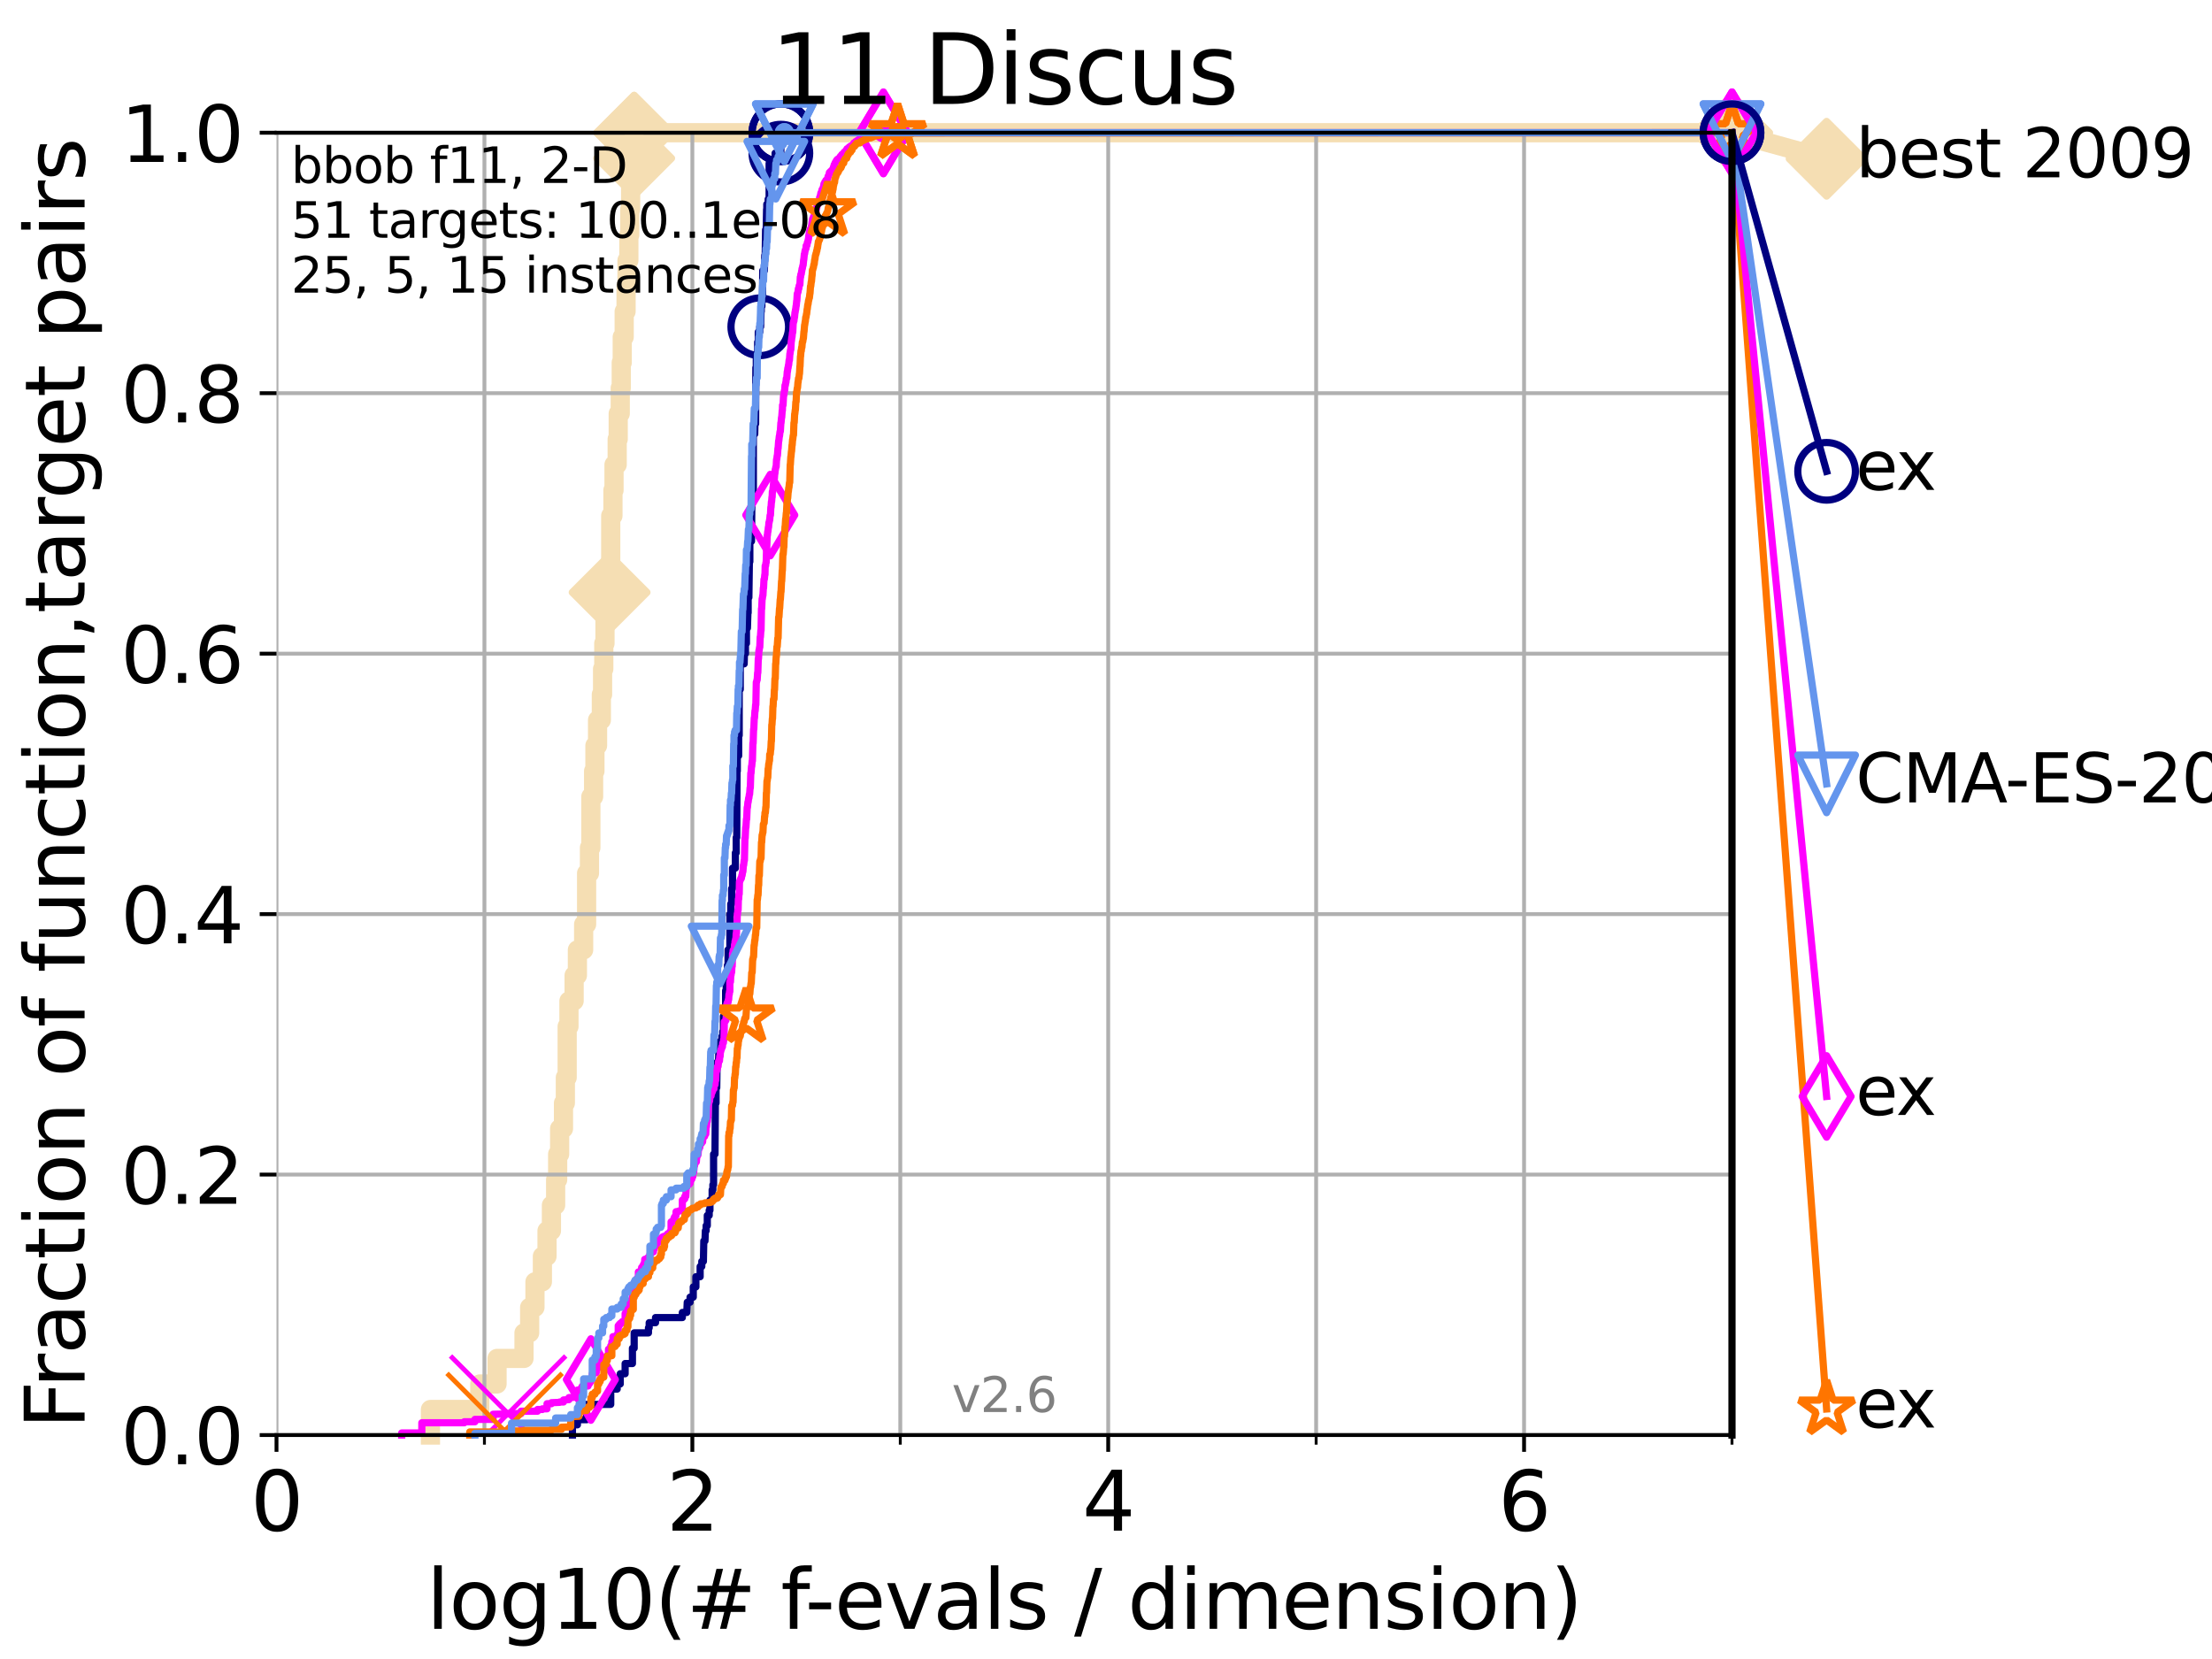 <?xml version="1.0" encoding="utf-8" standalone="no"?>
<!DOCTYPE svg PUBLIC "-//W3C//DTD SVG 1.1//EN"
  "http://www.w3.org/Graphics/SVG/1.1/DTD/svg11.dtd">
<svg xmlns:xlink="http://www.w3.org/1999/xlink" width="460.8pt" height="345.6pt" viewBox="0 0 460.8 345.6" xmlns="http://www.w3.org/2000/svg" version="1.1">
 <defs>
  <style type="text/css">*{stroke-linejoin: round; stroke-linecap: butt}</style>
 </defs>
 <g id="figure_1">
  <g id="patch_1">
   <path d="M 0 345.6 
L 460.8 345.6 
L 460.8 0 
L 0 0 
z
" style="fill: #ffffff"/>
  </g>
  <g id="axes_1">
   <g id="patch_2">
    <path d="M 57.6 298.944 
L 360.806 298.944 
L 360.806 27.648 
L 57.6 27.648 
z
" style="fill: #ffffff"/>
   </g>
   <g id="line2d_1">
    <path d="M 89.669 298.944 
L 89.669 293.624 
L 99.95 293.624 
L 99.95 288.305 
L 103.544 288.305 
L 103.544 282.985 
L 109.159 282.985 
L 109.159 277.666 
L 110.336 277.666 
L 110.336 272.346 
L 111.442 272.346 
L 111.442 267.027 
L 112.989 267.027 
L 112.989 261.707 
L 113.954 261.707 
L 113.954 256.388 
L 114.872 256.388 
L 114.872 251.068 
L 115.747 251.068 
L 115.747 245.749 
L 116.17 245.749 
L 116.17 240.429 
L 116.584 240.429 
L 116.584 235.11 
L 117.384 235.11 
L 117.384 229.79 
L 117.772 229.79 
L 117.772 224.471 
L 118.152 224.471 
L 118.152 213.832 
L 118.525 213.832 
L 118.525 208.512 
L 119.6 208.512 
L 119.6 203.192 
L 120.284 203.192 
L 120.284 197.873 
L 121.582 197.873 
L 121.582 192.553 
L 122.199 192.553 
L 122.199 181.914 
L 122.796 181.914 
L 122.796 176.595 
L 123.088 176.595 
L 123.088 165.956 
L 123.658 165.956 
L 123.658 160.636 
L 123.936 160.636 
L 123.936 155.317 
L 124.482 155.317 
L 124.482 149.997 
L 125.271 149.997 
L 125.271 144.678 
L 125.527 144.678 
L 125.527 139.358 
L 125.779 139.358 
L 125.779 134.039 
L 126.029 134.039 
L 126.029 128.719 
L 126.517 128.719 
L 126.517 123.4 
L 126.994 123.4 
L 126.994 118.08 
L 127.227 118.08 
L 127.227 107.441 
L 127.686 107.441 
L 127.686 102.121 
L 127.911 102.121 
L 127.911 96.802 
L 128.571 96.802 
L 128.571 91.482 
L 128.786 91.482 
L 128.786 86.163 
L 129.209 86.163 
L 129.209 80.843 
L 129.417 80.843 
L 129.417 75.524 
L 129.623 75.524 
L 129.623 70.204 
L 130.027 70.204 
L 130.027 64.885 
L 130.423 64.885 
L 130.423 59.565 
L 130.618 59.565 
L 130.618 54.246 
L 131.002 54.246 
L 131.002 48.926 
L 131.191 48.926 
L 131.191 43.607 
L 131.378 43.607 
L 131.378 38.287 
L 131.564 38.287 
L 131.564 32.968 
L 132.109 32.968 
L 132.109 27.648 
L 360.806 27.648 
" style="fill: none; stroke: #f5deb3; stroke-width: 4; stroke-linecap: square"/>
   </g>
   <g id="line2d_2">
    <defs>
     <path id="m1d143f158d" d="M -0 7.778 
L 7.778 0 
L 0 -7.778 
L -7.778 -0 
z
" style="stroke: #f5deb3; stroke-width: 1.5; stroke-linejoin: miter"/>
    </defs>
    <g>
     <use xlink:href="#m1d143f158d" x="126.994" y="123.4" style="fill: #f5deb3; stroke: #f5deb3; stroke-width: 1.5; stroke-linejoin: miter"/>
     <use xlink:href="#m1d143f158d" x="132.109" y="32.968" style="fill: #f5deb3; stroke: #f5deb3; stroke-width: 1.5; stroke-linejoin: miter"/>
     <use xlink:href="#m1d143f158d" x="132.109" y="27.648" style="fill: #f5deb3; stroke: #f5deb3; stroke-width: 1.5; stroke-linejoin: miter"/>
     <use xlink:href="#m1d143f158d" x="132.109" y="27.648" style="fill: #f5deb3; stroke: #f5deb3; stroke-width: 1.5; stroke-linejoin: miter"/>
     <use xlink:href="#m1d143f158d" x="360.806" y="27.648" style="fill: #f5deb3; stroke: #f5deb3; stroke-width: 1.5; stroke-linejoin: miter"/>
    </g>
   </g>
   <g id="line2d_3">
    <path style="fill: none; stroke: #f5deb3; stroke-width: 4; stroke-linecap: square"/>
    <g/>
   </g>
   <g id="line2d_4">
    <path d="M 360.806 27.648 
L 380.515 33.074 
" style="fill: none; stroke: #f5deb3; stroke-width: 4; stroke-linecap: square"/>
    <g>
     <use xlink:href="#m1d143f158d" x="360.806" y="27.648" style="fill: #f5deb3; stroke: #f5deb3; stroke-width: 1.5; stroke-linejoin: miter"/>
     <use xlink:href="#m1d143f158d" x="380.515" y="33.074" style="fill: #f5deb3; stroke: #f5deb3; stroke-width: 1.5; stroke-linejoin: miter"/>
    </g>
   </g>
   <g id="matplotlib.axis_1">
    <g id="xtick_1">
     <g id="line2d_5">
      <path d="M 57.6 298.944 
L 57.6 27.648 
" clip-path="url(#p1433af5013)" style="fill: none; stroke: #b0b0b0; stroke-width: 0.8; stroke-linecap: square"/>
     </g>
     <g id="line2d_6">
      <defs>
       <path id="m89843c50d6" d="M 0 0 
L 0 3.5 
" style="stroke: #000000; stroke-width: 0.8"/>
      </defs>
      <g>
       <use xlink:href="#m89843c50d6" x="57.6" y="298.944" style="stroke: #000000; stroke-width: 0.8"/>
      </g>
     </g>
     <g id="text_1">
      <!-- 0 -->
      <g transform="translate(52.192 318.861)scale(0.17 -0.17)">
       <defs>
        <path id="DejaVuSans-30" d="M 2034 4250 
Q 1547 4250 1301 3770 
Q 1056 3291 1056 2328 
Q 1056 1369 1301 889 
Q 1547 409 2034 409 
Q 2525 409 2770 889 
Q 3016 1369 3016 2328 
Q 3016 3291 2770 3770 
Q 2525 4250 2034 4250 
z
M 2034 4750 
Q 2819 4750 3233 4129 
Q 3647 3509 3647 2328 
Q 3647 1150 3233 529 
Q 2819 -91 2034 -91 
Q 1250 -91 836 529 
Q 422 1150 422 2328 
Q 422 3509 836 4129 
Q 1250 4750 2034 4750 
z
" transform="scale(0.016)"/>
       </defs>
       <use xlink:href="#DejaVuSans-30"/>
      </g>
     </g>
    </g>
    <g id="xtick_2">
     <g id="line2d_7">
      <path d="M 144.23 298.944 
L 144.23 27.648 
" clip-path="url(#p1433af5013)" style="fill: none; stroke: #b0b0b0; stroke-width: 0.8; stroke-linecap: square"/>
     </g>
     <g id="line2d_8">
      <g>
       <use xlink:href="#m89843c50d6" x="144.23" y="298.944" style="stroke: #000000; stroke-width: 0.8"/>
      </g>
     </g>
     <g id="text_2">
      <!-- 2 -->
      <g transform="translate(138.822 318.861)scale(0.17 -0.17)">
       <defs>
        <path id="DejaVuSans-32" d="M 1228 531 
L 3431 531 
L 3431 0 
L 469 0 
L 469 531 
Q 828 903 1448 1529 
Q 2069 2156 2228 2338 
Q 2531 2678 2651 2914 
Q 2772 3150 2772 3378 
Q 2772 3750 2511 3984 
Q 2250 4219 1831 4219 
Q 1534 4219 1204 4116 
Q 875 4013 500 3803 
L 500 4441 
Q 881 4594 1212 4672 
Q 1544 4750 1819 4750 
Q 2544 4750 2975 4387 
Q 3406 4025 3406 3419 
Q 3406 3131 3298 2873 
Q 3191 2616 2906 2266 
Q 2828 2175 2409 1742 
Q 1991 1309 1228 531 
z
" transform="scale(0.016)"/>
       </defs>
       <use xlink:href="#DejaVuSans-32"/>
      </g>
     </g>
    </g>
    <g id="xtick_3">
     <g id="line2d_9">
      <path d="M 230.861 298.944 
L 230.861 27.648 
" clip-path="url(#p1433af5013)" style="fill: none; stroke: #b0b0b0; stroke-width: 0.8; stroke-linecap: square"/>
     </g>
     <g id="line2d_10">
      <g>
       <use xlink:href="#m89843c50d6" x="230.861" y="298.944" style="stroke: #000000; stroke-width: 0.8"/>
      </g>
     </g>
     <g id="text_3">
      <!-- 4 -->
      <g transform="translate(225.453 318.861)scale(0.17 -0.17)">
       <defs>
        <path id="DejaVuSans-34" d="M 2419 4116 
L 825 1625 
L 2419 1625 
L 2419 4116 
z
M 2253 4666 
L 3047 4666 
L 3047 1625 
L 3713 1625 
L 3713 1100 
L 3047 1100 
L 3047 0 
L 2419 0 
L 2419 1100 
L 313 1100 
L 313 1709 
L 2253 4666 
z
" transform="scale(0.016)"/>
       </defs>
       <use xlink:href="#DejaVuSans-34"/>
      </g>
     </g>
    </g>
    <g id="xtick_4">
     <g id="line2d_11">
      <path d="M 317.491 298.944 
L 317.491 27.648 
" clip-path="url(#p1433af5013)" style="fill: none; stroke: #b0b0b0; stroke-width: 0.8; stroke-linecap: square"/>
     </g>
     <g id="line2d_12">
      <g>
       <use xlink:href="#m89843c50d6" x="317.491" y="298.944" style="stroke: #000000; stroke-width: 0.8"/>
      </g>
     </g>
     <g id="text_4">
      <!-- 6 -->
      <g transform="translate(312.083 318.861)scale(0.17 -0.17)">
       <defs>
        <path id="DejaVuSans-36" d="M 2113 2584 
Q 1688 2584 1439 2293 
Q 1191 2003 1191 1497 
Q 1191 994 1439 701 
Q 1688 409 2113 409 
Q 2538 409 2786 701 
Q 3034 994 3034 1497 
Q 3034 2003 2786 2293 
Q 2538 2584 2113 2584 
z
M 3366 4563 
L 3366 3988 
Q 3128 4100 2886 4159 
Q 2644 4219 2406 4219 
Q 1781 4219 1451 3797 
Q 1122 3375 1075 2522 
Q 1259 2794 1537 2939 
Q 1816 3084 2150 3084 
Q 2853 3084 3261 2657 
Q 3669 2231 3669 1497 
Q 3669 778 3244 343 
Q 2819 -91 2113 -91 
Q 1303 -91 875 529 
Q 447 1150 447 2328 
Q 447 3434 972 4092 
Q 1497 4750 2381 4750 
Q 2619 4750 2861 4703 
Q 3103 4656 3366 4563 
z
" transform="scale(0.016)"/>
       </defs>
       <use xlink:href="#DejaVuSans-36"/>
      </g>
     </g>
    </g>
    <g id="xtick_5">
     <g id="line2d_13">
      <path d="M 100.915 298.944 
L 100.915 27.648 
" clip-path="url(#p1433af5013)" style="fill: none; stroke: #b0b0b0; stroke-width: 0.8; stroke-linecap: square"/>
     </g>
     <g id="line2d_14">
      <defs>
       <path id="md4875fb3e5" d="M 0 0 
L 0 2 
" style="stroke: #000000; stroke-width: 0.6"/>
      </defs>
      <g>
       <use xlink:href="#md4875fb3e5" x="100.915" y="298.944" style="stroke: #000000; stroke-width: 0.6"/>
      </g>
     </g>
    </g>
    <g id="xtick_6">
     <g id="line2d_15">
      <path d="M 187.546 298.944 
L 187.546 27.648 
" clip-path="url(#p1433af5013)" style="fill: none; stroke: #b0b0b0; stroke-width: 0.8; stroke-linecap: square"/>
     </g>
     <g id="line2d_16">
      <g>
       <use xlink:href="#md4875fb3e5" x="187.546" y="298.944" style="stroke: #000000; stroke-width: 0.6"/>
      </g>
     </g>
    </g>
    <g id="xtick_7">
     <g id="line2d_17">
      <path d="M 274.176 298.944 
L 274.176 27.648 
" clip-path="url(#p1433af5013)" style="fill: none; stroke: #b0b0b0; stroke-width: 0.8; stroke-linecap: square"/>
     </g>
     <g id="line2d_18">
      <g>
       <use xlink:href="#md4875fb3e5" x="274.176" y="298.944" style="stroke: #000000; stroke-width: 0.6"/>
      </g>
     </g>
    </g>
    <g id="xtick_8">
     <g id="line2d_19">
      <path d="M 360.806 298.944 
L 360.806 27.648 
" clip-path="url(#p1433af5013)" style="fill: none; stroke: #b0b0b0; stroke-width: 0.8; stroke-linecap: square"/>
     </g>
     <g id="line2d_20">
      <g>
       <use xlink:href="#md4875fb3e5" x="360.806" y="298.944" style="stroke: #000000; stroke-width: 0.6"/>
      </g>
     </g>
    </g>
    <g id="text_5">
     <!-- log10(# f-evals / dimension) -->
     <g transform="translate(88.823 339.314)scale(0.17 -0.17)">
      <defs>
       <path id="DejaVuSans-6c" d="M 603 4863 
L 1178 4863 
L 1178 0 
L 603 0 
L 603 4863 
z
" transform="scale(0.016)"/>
       <path id="DejaVuSans-6f" d="M 1959 3097 
Q 1497 3097 1228 2736 
Q 959 2375 959 1747 
Q 959 1119 1226 758 
Q 1494 397 1959 397 
Q 2419 397 2687 759 
Q 2956 1122 2956 1747 
Q 2956 2369 2687 2733 
Q 2419 3097 1959 3097 
z
M 1959 3584 
Q 2709 3584 3137 3096 
Q 3566 2609 3566 1747 
Q 3566 888 3137 398 
Q 2709 -91 1959 -91 
Q 1206 -91 779 398 
Q 353 888 353 1747 
Q 353 2609 779 3096 
Q 1206 3584 1959 3584 
z
" transform="scale(0.016)"/>
       <path id="DejaVuSans-67" d="M 2906 1791 
Q 2906 2416 2648 2759 
Q 2391 3103 1925 3103 
Q 1463 3103 1205 2759 
Q 947 2416 947 1791 
Q 947 1169 1205 825 
Q 1463 481 1925 481 
Q 2391 481 2648 825 
Q 2906 1169 2906 1791 
z
M 3481 434 
Q 3481 -459 3084 -895 
Q 2688 -1331 1869 -1331 
Q 1566 -1331 1297 -1286 
Q 1028 -1241 775 -1147 
L 775 -588 
Q 1028 -725 1275 -790 
Q 1522 -856 1778 -856 
Q 2344 -856 2625 -561 
Q 2906 -266 2906 331 
L 2906 616 
Q 2728 306 2450 153 
Q 2172 0 1784 0 
Q 1141 0 747 490 
Q 353 981 353 1791 
Q 353 2603 747 3093 
Q 1141 3584 1784 3584 
Q 2172 3584 2450 3431 
Q 2728 3278 2906 2969 
L 2906 3500 
L 3481 3500 
L 3481 434 
z
" transform="scale(0.016)"/>
       <path id="DejaVuSans-31" d="M 794 531 
L 1825 531 
L 1825 4091 
L 703 3866 
L 703 4441 
L 1819 4666 
L 2450 4666 
L 2450 531 
L 3481 531 
L 3481 0 
L 794 0 
L 794 531 
z
" transform="scale(0.016)"/>
       <path id="DejaVuSans-28" d="M 1984 4856 
Q 1566 4138 1362 3434 
Q 1159 2731 1159 2009 
Q 1159 1288 1364 580 
Q 1569 -128 1984 -844 
L 1484 -844 
Q 1016 -109 783 600 
Q 550 1309 550 2009 
Q 550 2706 781 3412 
Q 1013 4119 1484 4856 
L 1984 4856 
z
" transform="scale(0.016)"/>
       <path id="DejaVuSans-23" d="M 3272 2816 
L 2363 2816 
L 2100 1772 
L 3016 1772 
L 3272 2816 
z
M 2803 4594 
L 2478 3297 
L 3391 3297 
L 3719 4594 
L 4219 4594 
L 3897 3297 
L 4872 3297 
L 4872 2816 
L 3775 2816 
L 3519 1772 
L 4513 1772 
L 4513 1294 
L 3397 1294 
L 3072 0 
L 2572 0 
L 2894 1294 
L 1978 1294 
L 1656 0 
L 1153 0 
L 1478 1294 
L 494 1294 
L 494 1772 
L 1594 1772 
L 1856 2816 
L 850 2816 
L 850 3297 
L 1978 3297 
L 2297 4594 
L 2803 4594 
z
" transform="scale(0.016)"/>
       <path id="DejaVuSans-20" transform="scale(0.016)"/>
       <path id="DejaVuSans-66" d="M 2375 4863 
L 2375 4384 
L 1825 4384 
Q 1516 4384 1395 4259 
Q 1275 4134 1275 3809 
L 1275 3500 
L 2222 3500 
L 2222 3053 
L 1275 3053 
L 1275 0 
L 697 0 
L 697 3053 
L 147 3053 
L 147 3500 
L 697 3500 
L 697 3744 
Q 697 4328 969 4595 
Q 1241 4863 1831 4863 
L 2375 4863 
z
" transform="scale(0.016)"/>
       <path id="DejaVuSans-2d" d="M 313 2009 
L 1997 2009 
L 1997 1497 
L 313 1497 
L 313 2009 
z
" transform="scale(0.016)"/>
       <path id="DejaVuSans-65" d="M 3597 1894 
L 3597 1613 
L 953 1613 
Q 991 1019 1311 708 
Q 1631 397 2203 397 
Q 2534 397 2845 478 
Q 3156 559 3463 722 
L 3463 178 
Q 3153 47 2828 -22 
Q 2503 -91 2169 -91 
Q 1331 -91 842 396 
Q 353 884 353 1716 
Q 353 2575 817 3079 
Q 1281 3584 2069 3584 
Q 2775 3584 3186 3129 
Q 3597 2675 3597 1894 
z
M 3022 2063 
Q 3016 2534 2758 2815 
Q 2500 3097 2075 3097 
Q 1594 3097 1305 2825 
Q 1016 2553 972 2059 
L 3022 2063 
z
" transform="scale(0.016)"/>
       <path id="DejaVuSans-76" d="M 191 3500 
L 800 3500 
L 1894 563 
L 2988 3500 
L 3597 3500 
L 2284 0 
L 1503 0 
L 191 3500 
z
" transform="scale(0.016)"/>
       <path id="DejaVuSans-61" d="M 2194 1759 
Q 1497 1759 1228 1600 
Q 959 1441 959 1056 
Q 959 750 1161 570 
Q 1363 391 1709 391 
Q 2188 391 2477 730 
Q 2766 1069 2766 1631 
L 2766 1759 
L 2194 1759 
z
M 3341 1997 
L 3341 0 
L 2766 0 
L 2766 531 
Q 2569 213 2275 61 
Q 1981 -91 1556 -91 
Q 1019 -91 701 211 
Q 384 513 384 1019 
Q 384 1609 779 1909 
Q 1175 2209 1959 2209 
L 2766 2209 
L 2766 2266 
Q 2766 2663 2505 2880 
Q 2244 3097 1772 3097 
Q 1472 3097 1187 3025 
Q 903 2953 641 2809 
L 641 3341 
Q 956 3463 1253 3523 
Q 1550 3584 1831 3584 
Q 2591 3584 2966 3190 
Q 3341 2797 3341 1997 
z
" transform="scale(0.016)"/>
       <path id="DejaVuSans-73" d="M 2834 3397 
L 2834 2853 
Q 2591 2978 2328 3040 
Q 2066 3103 1784 3103 
Q 1356 3103 1142 2972 
Q 928 2841 928 2578 
Q 928 2378 1081 2264 
Q 1234 2150 1697 2047 
L 1894 2003 
Q 2506 1872 2764 1633 
Q 3022 1394 3022 966 
Q 3022 478 2636 193 
Q 2250 -91 1575 -91 
Q 1294 -91 989 -36 
Q 684 19 347 128 
L 347 722 
Q 666 556 975 473 
Q 1284 391 1588 391 
Q 1994 391 2212 530 
Q 2431 669 2431 922 
Q 2431 1156 2273 1281 
Q 2116 1406 1581 1522 
L 1381 1569 
Q 847 1681 609 1914 
Q 372 2147 372 2553 
Q 372 3047 722 3315 
Q 1072 3584 1716 3584 
Q 2034 3584 2315 3537 
Q 2597 3491 2834 3397 
z
" transform="scale(0.016)"/>
       <path id="DejaVuSans-2f" d="M 1625 4666 
L 2156 4666 
L 531 -594 
L 0 -594 
L 1625 4666 
z
" transform="scale(0.016)"/>
       <path id="DejaVuSans-64" d="M 2906 2969 
L 2906 4863 
L 3481 4863 
L 3481 0 
L 2906 0 
L 2906 525 
Q 2725 213 2448 61 
Q 2172 -91 1784 -91 
Q 1150 -91 751 415 
Q 353 922 353 1747 
Q 353 2572 751 3078 
Q 1150 3584 1784 3584 
Q 2172 3584 2448 3432 
Q 2725 3281 2906 2969 
z
M 947 1747 
Q 947 1113 1208 752 
Q 1469 391 1925 391 
Q 2381 391 2643 752 
Q 2906 1113 2906 1747 
Q 2906 2381 2643 2742 
Q 2381 3103 1925 3103 
Q 1469 3103 1208 2742 
Q 947 2381 947 1747 
z
" transform="scale(0.016)"/>
       <path id="DejaVuSans-69" d="M 603 3500 
L 1178 3500 
L 1178 0 
L 603 0 
L 603 3500 
z
M 603 4863 
L 1178 4863 
L 1178 4134 
L 603 4134 
L 603 4863 
z
" transform="scale(0.016)"/>
       <path id="DejaVuSans-6d" d="M 3328 2828 
Q 3544 3216 3844 3400 
Q 4144 3584 4550 3584 
Q 5097 3584 5394 3201 
Q 5691 2819 5691 2113 
L 5691 0 
L 5113 0 
L 5113 2094 
Q 5113 2597 4934 2840 
Q 4756 3084 4391 3084 
Q 3944 3084 3684 2787 
Q 3425 2491 3425 1978 
L 3425 0 
L 2847 0 
L 2847 2094 
Q 2847 2600 2669 2842 
Q 2491 3084 2119 3084 
Q 1678 3084 1418 2786 
Q 1159 2488 1159 1978 
L 1159 0 
L 581 0 
L 581 3500 
L 1159 3500 
L 1159 2956 
Q 1356 3278 1631 3431 
Q 1906 3584 2284 3584 
Q 2666 3584 2933 3390 
Q 3200 3197 3328 2828 
z
" transform="scale(0.016)"/>
       <path id="DejaVuSans-6e" d="M 3513 2113 
L 3513 0 
L 2938 0 
L 2938 2094 
Q 2938 2591 2744 2837 
Q 2550 3084 2163 3084 
Q 1697 3084 1428 2787 
Q 1159 2491 1159 1978 
L 1159 0 
L 581 0 
L 581 3500 
L 1159 3500 
L 1159 2956 
Q 1366 3272 1645 3428 
Q 1925 3584 2291 3584 
Q 2894 3584 3203 3211 
Q 3513 2838 3513 2113 
z
" transform="scale(0.016)"/>
       <path id="DejaVuSans-29" d="M 513 4856 
L 1013 4856 
Q 1481 4119 1714 3412 
Q 1947 2706 1947 2009 
Q 1947 1309 1714 600 
Q 1481 -109 1013 -844 
L 513 -844 
Q 928 -128 1133 580 
Q 1338 1288 1338 2009 
Q 1338 2731 1133 3434 
Q 928 4138 513 4856 
z
" transform="scale(0.016)"/>
      </defs>
      <use xlink:href="#DejaVuSans-6c"/>
      <use xlink:href="#DejaVuSans-6f" x="27.783"/>
      <use xlink:href="#DejaVuSans-67" x="88.965"/>
      <use xlink:href="#DejaVuSans-31" x="152.441"/>
      <use xlink:href="#DejaVuSans-30" x="216.064"/>
      <use xlink:href="#DejaVuSans-28" x="279.688"/>
      <use xlink:href="#DejaVuSans-23" x="318.701"/>
      <use xlink:href="#DejaVuSans-20" x="402.49"/>
      <use xlink:href="#DejaVuSans-66" x="434.277"/>
      <use xlink:href="#DejaVuSans-2d" x="463.982"/>
      <use xlink:href="#DejaVuSans-65" x="500.066"/>
      <use xlink:href="#DejaVuSans-76" x="561.59"/>
      <use xlink:href="#DejaVuSans-61" x="620.77"/>
      <use xlink:href="#DejaVuSans-6c" x="682.049"/>
      <use xlink:href="#DejaVuSans-73" x="709.832"/>
      <use xlink:href="#DejaVuSans-20" x="761.932"/>
      <use xlink:href="#DejaVuSans-2f" x="793.719"/>
      <use xlink:href="#DejaVuSans-20" x="827.41"/>
      <use xlink:href="#DejaVuSans-64" x="859.197"/>
      <use xlink:href="#DejaVuSans-69" x="922.674"/>
      <use xlink:href="#DejaVuSans-6d" x="950.457"/>
      <use xlink:href="#DejaVuSans-65" x="1047.869"/>
      <use xlink:href="#DejaVuSans-6e" x="1109.393"/>
      <use xlink:href="#DejaVuSans-73" x="1172.771"/>
      <use xlink:href="#DejaVuSans-69" x="1224.871"/>
      <use xlink:href="#DejaVuSans-6f" x="1252.654"/>
      <use xlink:href="#DejaVuSans-6e" x="1313.836"/>
      <use xlink:href="#DejaVuSans-29" x="1377.215"/>
     </g>
    </g>
   </g>
   <g id="matplotlib.axis_2">
    <g id="ytick_1">
     <g id="line2d_21">
      <path d="M 57.6 298.944 
L 360.806 298.944 
" clip-path="url(#p1433af5013)" style="fill: none; stroke: #b0b0b0; stroke-width: 0.8; stroke-linecap: square"/>
     </g>
     <g id="line2d_22">
      <defs>
       <path id="m0b0261c213" d="M 0 0 
L -3.5 0 
" style="stroke: #000000; stroke-width: 0.8"/>
      </defs>
      <g>
       <use xlink:href="#m0b0261c213" x="57.6" y="298.944" style="stroke: #000000; stroke-width: 0.8"/>
      </g>
     </g>
     <g id="text_6">
      <!-- 0.0 -->
      <g transform="translate(25.155 305.023)scale(0.16 -0.16)">
       <defs>
        <path id="DejaVuSans-2e" d="M 684 794 
L 1344 794 
L 1344 0 
L 684 0 
L 684 794 
z
" transform="scale(0.016)"/>
       </defs>
       <use xlink:href="#DejaVuSans-30"/>
       <use xlink:href="#DejaVuSans-2e" x="63.623"/>
       <use xlink:href="#DejaVuSans-30" x="95.41"/>
      </g>
     </g>
    </g>
    <g id="ytick_2">
     <g id="line2d_23">
      <path d="M 57.6 244.685 
L 360.806 244.685 
" clip-path="url(#p1433af5013)" style="fill: none; stroke: #b0b0b0; stroke-width: 0.8; stroke-linecap: square"/>
     </g>
     <g id="line2d_24">
      <g>
       <use xlink:href="#m0b0261c213" x="57.6" y="244.685" style="stroke: #000000; stroke-width: 0.8"/>
      </g>
     </g>
     <g id="text_7">
      <!-- 0.2 -->
      <g transform="translate(25.155 250.764)scale(0.16 -0.16)">
       <use xlink:href="#DejaVuSans-30"/>
       <use xlink:href="#DejaVuSans-2e" x="63.623"/>
       <use xlink:href="#DejaVuSans-32" x="95.41"/>
      </g>
     </g>
    </g>
    <g id="ytick_3">
     <g id="line2d_25">
      <path d="M 57.6 190.426 
L 360.806 190.426 
" clip-path="url(#p1433af5013)" style="fill: none; stroke: #b0b0b0; stroke-width: 0.8; stroke-linecap: square"/>
     </g>
     <g id="line2d_26">
      <g>
       <use xlink:href="#m0b0261c213" x="57.6" y="190.426" style="stroke: #000000; stroke-width: 0.8"/>
      </g>
     </g>
     <g id="text_8">
      <!-- 0.4 -->
      <g transform="translate(25.155 196.504)scale(0.16 -0.16)">
       <use xlink:href="#DejaVuSans-30"/>
       <use xlink:href="#DejaVuSans-2e" x="63.623"/>
       <use xlink:href="#DejaVuSans-34" x="95.41"/>
      </g>
     </g>
    </g>
    <g id="ytick_4">
     <g id="line2d_27">
      <path d="M 57.6 136.166 
L 360.806 136.166 
" clip-path="url(#p1433af5013)" style="fill: none; stroke: #b0b0b0; stroke-width: 0.8; stroke-linecap: square"/>
     </g>
     <g id="line2d_28">
      <g>
       <use xlink:href="#m0b0261c213" x="57.6" y="136.166" style="stroke: #000000; stroke-width: 0.8"/>
      </g>
     </g>
     <g id="text_9">
      <!-- 0.6 -->
      <g transform="translate(25.155 142.245)scale(0.16 -0.16)">
       <use xlink:href="#DejaVuSans-30"/>
       <use xlink:href="#DejaVuSans-2e" x="63.623"/>
       <use xlink:href="#DejaVuSans-36" x="95.41"/>
      </g>
     </g>
    </g>
    <g id="ytick_5">
     <g id="line2d_29">
      <path d="M 57.6 81.907 
L 360.806 81.907 
" clip-path="url(#p1433af5013)" style="fill: none; stroke: #b0b0b0; stroke-width: 0.8; stroke-linecap: square"/>
     </g>
     <g id="line2d_30">
      <g>
       <use xlink:href="#m0b0261c213" x="57.6" y="81.907" style="stroke: #000000; stroke-width: 0.8"/>
      </g>
     </g>
     <g id="text_10">
      <!-- 0.8 -->
      <g transform="translate(25.155 87.986)scale(0.16 -0.16)">
       <defs>
        <path id="DejaVuSans-38" d="M 2034 2216 
Q 1584 2216 1326 1975 
Q 1069 1734 1069 1313 
Q 1069 891 1326 650 
Q 1584 409 2034 409 
Q 2484 409 2743 651 
Q 3003 894 3003 1313 
Q 3003 1734 2745 1975 
Q 2488 2216 2034 2216 
z
M 1403 2484 
Q 997 2584 770 2862 
Q 544 3141 544 3541 
Q 544 4100 942 4425 
Q 1341 4750 2034 4750 
Q 2731 4750 3128 4425 
Q 3525 4100 3525 3541 
Q 3525 3141 3298 2862 
Q 3072 2584 2669 2484 
Q 3125 2378 3379 2068 
Q 3634 1759 3634 1313 
Q 3634 634 3220 271 
Q 2806 -91 2034 -91 
Q 1263 -91 848 271 
Q 434 634 434 1313 
Q 434 1759 690 2068 
Q 947 2378 1403 2484 
z
M 1172 3481 
Q 1172 3119 1398 2916 
Q 1625 2713 2034 2713 
Q 2441 2713 2670 2916 
Q 2900 3119 2900 3481 
Q 2900 3844 2670 4047 
Q 2441 4250 2034 4250 
Q 1625 4250 1398 4047 
Q 1172 3844 1172 3481 
z
" transform="scale(0.016)"/>
       </defs>
       <use xlink:href="#DejaVuSans-30"/>
       <use xlink:href="#DejaVuSans-2e" x="63.623"/>
       <use xlink:href="#DejaVuSans-38" x="95.41"/>
      </g>
     </g>
    </g>
    <g id="ytick_6">
     <g id="line2d_31">
      <path d="M 57.6 27.648 
L 360.806 27.648 
" clip-path="url(#p1433af5013)" style="fill: none; stroke: #b0b0b0; stroke-width: 0.8; stroke-linecap: square"/>
     </g>
     <g id="line2d_32">
      <g>
       <use xlink:href="#m0b0261c213" x="57.6" y="27.648" style="stroke: #000000; stroke-width: 0.8"/>
      </g>
     </g>
     <g id="text_11">
      <!-- 1.0 -->
      <g transform="translate(25.155 33.727)scale(0.16 -0.16)">
       <use xlink:href="#DejaVuSans-31"/>
       <use xlink:href="#DejaVuSans-2e" x="63.623"/>
       <use xlink:href="#DejaVuSans-30" x="95.41"/>
      </g>
     </g>
    </g>
    <g id="text_12">
     <!-- Fraction of function,target pairs -->
     <g transform="translate(17.62 297.681)rotate(-90)scale(0.17 -0.17)">
      <defs>
       <path id="DejaVuSans-46" d="M 628 4666 
L 3309 4666 
L 3309 4134 
L 1259 4134 
L 1259 2759 
L 3109 2759 
L 3109 2228 
L 1259 2228 
L 1259 0 
L 628 0 
L 628 4666 
z
" transform="scale(0.016)"/>
       <path id="DejaVuSans-72" d="M 2631 2963 
Q 2534 3019 2420 3045 
Q 2306 3072 2169 3072 
Q 1681 3072 1420 2755 
Q 1159 2438 1159 1844 
L 1159 0 
L 581 0 
L 581 3500 
L 1159 3500 
L 1159 2956 
Q 1341 3275 1631 3429 
Q 1922 3584 2338 3584 
Q 2397 3584 2469 3576 
Q 2541 3569 2628 3553 
L 2631 2963 
z
" transform="scale(0.016)"/>
       <path id="DejaVuSans-63" d="M 3122 3366 
L 3122 2828 
Q 2878 2963 2633 3030 
Q 2388 3097 2138 3097 
Q 1578 3097 1268 2742 
Q 959 2388 959 1747 
Q 959 1106 1268 751 
Q 1578 397 2138 397 
Q 2388 397 2633 464 
Q 2878 531 3122 666 
L 3122 134 
Q 2881 22 2623 -34 
Q 2366 -91 2075 -91 
Q 1284 -91 818 406 
Q 353 903 353 1747 
Q 353 2603 823 3093 
Q 1294 3584 2113 3584 
Q 2378 3584 2631 3529 
Q 2884 3475 3122 3366 
z
" transform="scale(0.016)"/>
       <path id="DejaVuSans-74" d="M 1172 4494 
L 1172 3500 
L 2356 3500 
L 2356 3053 
L 1172 3053 
L 1172 1153 
Q 1172 725 1289 603 
Q 1406 481 1766 481 
L 2356 481 
L 2356 0 
L 1766 0 
Q 1100 0 847 248 
Q 594 497 594 1153 
L 594 3053 
L 172 3053 
L 172 3500 
L 594 3500 
L 594 4494 
L 1172 4494 
z
" transform="scale(0.016)"/>
       <path id="DejaVuSans-75" d="M 544 1381 
L 544 3500 
L 1119 3500 
L 1119 1403 
Q 1119 906 1312 657 
Q 1506 409 1894 409 
Q 2359 409 2629 706 
Q 2900 1003 2900 1516 
L 2900 3500 
L 3475 3500 
L 3475 0 
L 2900 0 
L 2900 538 
Q 2691 219 2414 64 
Q 2138 -91 1772 -91 
Q 1169 -91 856 284 
Q 544 659 544 1381 
z
M 1991 3584 
L 1991 3584 
z
" transform="scale(0.016)"/>
       <path id="DejaVuSans-2c" d="M 750 794 
L 1409 794 
L 1409 256 
L 897 -744 
L 494 -744 
L 750 256 
L 750 794 
z
" transform="scale(0.016)"/>
       <path id="DejaVuSans-70" d="M 1159 525 
L 1159 -1331 
L 581 -1331 
L 581 3500 
L 1159 3500 
L 1159 2969 
Q 1341 3281 1617 3432 
Q 1894 3584 2278 3584 
Q 2916 3584 3314 3078 
Q 3713 2572 3713 1747 
Q 3713 922 3314 415 
Q 2916 -91 2278 -91 
Q 1894 -91 1617 61 
Q 1341 213 1159 525 
z
M 3116 1747 
Q 3116 2381 2855 2742 
Q 2594 3103 2138 3103 
Q 1681 3103 1420 2742 
Q 1159 2381 1159 1747 
Q 1159 1113 1420 752 
Q 1681 391 2138 391 
Q 2594 391 2855 752 
Q 3116 1113 3116 1747 
z
" transform="scale(0.016)"/>
      </defs>
      <use xlink:href="#DejaVuSans-46"/>
      <use xlink:href="#DejaVuSans-72" x="50.27"/>
      <use xlink:href="#DejaVuSans-61" x="91.383"/>
      <use xlink:href="#DejaVuSans-63" x="152.662"/>
      <use xlink:href="#DejaVuSans-74" x="207.643"/>
      <use xlink:href="#DejaVuSans-69" x="246.852"/>
      <use xlink:href="#DejaVuSans-6f" x="274.635"/>
      <use xlink:href="#DejaVuSans-6e" x="335.816"/>
      <use xlink:href="#DejaVuSans-20" x="399.195"/>
      <use xlink:href="#DejaVuSans-6f" x="430.982"/>
      <use xlink:href="#DejaVuSans-66" x="492.164"/>
      <use xlink:href="#DejaVuSans-20" x="527.369"/>
      <use xlink:href="#DejaVuSans-66" x="559.156"/>
      <use xlink:href="#DejaVuSans-75" x="594.361"/>
      <use xlink:href="#DejaVuSans-6e" x="657.74"/>
      <use xlink:href="#DejaVuSans-63" x="721.119"/>
      <use xlink:href="#DejaVuSans-74" x="776.1"/>
      <use xlink:href="#DejaVuSans-69" x="815.309"/>
      <use xlink:href="#DejaVuSans-6f" x="843.092"/>
      <use xlink:href="#DejaVuSans-6e" x="904.273"/>
      <use xlink:href="#DejaVuSans-2c" x="967.652"/>
      <use xlink:href="#DejaVuSans-74" x="999.439"/>
      <use xlink:href="#DejaVuSans-61" x="1038.648"/>
      <use xlink:href="#DejaVuSans-72" x="1099.928"/>
      <use xlink:href="#DejaVuSans-67" x="1139.291"/>
      <use xlink:href="#DejaVuSans-65" x="1202.768"/>
      <use xlink:href="#DejaVuSans-74" x="1264.291"/>
      <use xlink:href="#DejaVuSans-20" x="1303.5"/>
      <use xlink:href="#DejaVuSans-70" x="1335.287"/>
      <use xlink:href="#DejaVuSans-61" x="1398.764"/>
      <use xlink:href="#DejaVuSans-69" x="1460.043"/>
      <use xlink:href="#DejaVuSans-72" x="1487.826"/>
      <use xlink:href="#DejaVuSans-73" x="1528.939"/>
     </g>
    </g>
   </g>
   <g id="line2d_33">
    <defs>
     <path id="m30fa5e5c22" d="M 0 1.5 
C 0.398 1.5 0.779 1.342 1.061 1.061 
C 1.342 0.779 1.5 0.398 1.5 0 
C 1.5 -0.398 1.342 -0.779 1.061 -1.061 
C 0.779 -1.342 0.398 -1.5 0 -1.5 
C -0.398 -1.5 -0.779 -1.342 -1.061 -1.061 
C -1.342 -0.779 -1.5 -0.398 -1.5 0 
C -1.5 0.398 -1.342 0.779 -1.061 1.061 
C -0.779 1.342 -0.398 1.5 0 1.5 
z
" style="stroke: #f5deb3"/>
    </defs>
    <g>
     <use xlink:href="#m30fa5e5c22" x="132.109" y="27.648" style="fill: #f5deb3; stroke: #f5deb3"/>
     <use xlink:href="#m30fa5e5c22" x="132.109" y="27.648" style="fill: #f5deb3; stroke: #f5deb3"/>
    </g>
   </g>
   <g id="line2d_34">
    <defs>
     <path id="m74c6f23954" d="M 0 1.5 
C 0.398 1.5 0.779 1.342 1.061 1.061 
C 1.342 0.779 1.5 0.398 1.5 0 
C 1.5 -0.398 1.342 -0.779 1.061 -1.061 
C 0.779 -1.342 0.398 -1.5 0 -1.5 
C -0.398 -1.5 -0.779 -1.342 -1.061 -1.061 
C -1.342 -0.779 -1.5 -0.398 -1.5 0 
C -1.5 0.398 -1.342 0.779 -1.061 1.061 
C -0.779 1.342 -0.398 1.5 0 1.5 
z
" style="stroke: #000080"/>
    </defs>
    <g>
     <use xlink:href="#m74c6f23954" x="162.67" y="27.648" style="fill: #000080; stroke: #000080"/>
     <use xlink:href="#m74c6f23954" x="162.67" y="27.648" style="fill: #000080; stroke: #000080"/>
    </g>
   </g>
   <g id="line2d_35">
    <path d="M 119.248 298.944 
L 119.248 296.816 
L 120.284 296.816 
L 120.284 295.752 
L 122.199 295.752 
L 122.199 292.561 
L 127.227 292.561 
L 127.227 289.369 
L 128.571 289.369 
L 128.571 288.305 
L 129.209 288.305 
L 129.209 286.177 
L 130.226 286.177 
L 130.226 284.049 
L 131.747 284.049 
L 131.747 280.858 
L 132.109 280.858 
L 132.109 277.666 
L 135.085 277.666 
L 135.085 276.602 
L 135.238 276.602 
L 135.238 275.538 
L 136.556 275.538 
L 136.556 274.474 
L 142.144 274.474 
L 142.144 273.41 
L 143.066 273.41 
L 143.166 271.282 
L 143.754 271.282 
L 143.754 270.219 
L 144.418 270.219 
L 144.418 268.091 
L 144.968 268.091 
L 144.968 265.963 
L 145.852 265.963 
L 145.852 263.835 
L 146.194 263.835 
L 146.194 262.771 
L 146.53 262.771 
L 146.613 258.516 
L 146.86 258.516 
L 146.941 256.388 
L 147.103 256.388 
L 147.103 255.324 
L 147.344 255.324 
L 147.344 253.196 
L 147.738 253.196 
L 147.738 252.132 
L 147.894 252.132 
L 147.894 250.004 
L 148.353 250.004 
L 148.353 247.877 
L 148.503 247.877 
L 148.503 246.813 
L 148.652 246.813 
L 148.652 240.429 
L 148.948 240.429 
L 149.021 229.79 
L 149.166 229.79 
L 149.166 226.598 
L 149.31 226.598 
L 149.382 221.279 
L 149.666 221.279 
L 149.736 219.151 
L 149.876 219.151 
L 149.876 217.023 
L 150.357 217.023 
L 150.357 215.959 
L 150.56 215.959 
L 150.56 214.895 
L 150.694 214.895 
L 150.694 211.704 
L 151.155 211.704 
L 151.155 206.384 
L 151.285 206.384 
L 151.285 205.32 
L 151.542 205.32 
L 151.542 201.065 
L 151.669 201.065 
L 151.669 197.873 
L 152.045 197.873 
L 152.045 190.426 
L 152.23 190.426 
L 152.23 188.298 
L 152.414 188.298 
L 152.414 185.106 
L 152.596 185.106 
L 152.596 180.85 
L 153.189 180.85 
L 153.189 177.659 
L 153.364 177.659 
L 153.364 174.467 
L 153.479 174.467 
L 153.536 160.636 
L 153.594 160.636 
L 153.594 157.445 
L 153.877 157.445 
L 153.877 153.189 
L 153.99 153.189 
L 153.99 143.614 
L 154.212 143.614 
L 154.212 138.294 
L 155.024 138.294 
L 155.077 136.166 
L 155.288 136.166 
L 155.288 134.039 
L 155.495 134.039 
L 155.495 130.847 
L 155.701 130.847 
L 155.803 127.655 
L 155.854 127.655 
L 155.854 124.463 
L 156.005 124.463 
L 156.106 117.016 
L 156.205 117.016 
L 156.205 112.76 
L 156.551 112.76 
L 156.648 102.121 
L 156.937 102.121 
L 156.937 90.418 
L 157.222 90.418 
L 157.27 88.291 
L 157.41 88.291 
L 157.457 76.588 
L 157.55 76.588 
L 157.55 74.46 
L 157.826 74.46 
L 157.826 71.268 
L 157.962 71.268 
L 157.962 69.14 
L 158.277 69.14 
L 158.277 68.076 
L 158.454 68.076 
L 158.542 64.885 
L 158.586 64.885 
L 158.586 63.821 
L 158.717 63.821 
L 158.717 62.757 
L 158.848 62.757 
L 158.891 56.373 
L 159.233 56.373 
L 159.317 53.182 
L 159.401 53.182 
L 159.485 47.862 
L 159.61 47.862 
L 159.693 43.607 
L 159.734 43.607 
L 159.734 42.543 
L 160.021 42.543 
L 160.021 41.479 
L 160.223 41.479 
L 160.223 34.031 
L 161.467 34.031 
L 161.467 31.904 
L 162.67 31.904 
L 162.67 27.648 
L 360.806 27.648 
L 360.806 27.648 
" style="fill: none; stroke: #000080; stroke-width: 1.5; stroke-linecap: square"/>
   </g>
   <g id="line2d_36">
    <defs>
     <path id="m4237ed114f" d="M 0 6 
C 1.591 6 3.117 5.368 4.243 4.243 
C 5.368 3.117 6 1.591 6 0 
C 6 -1.591 5.368 -3.117 4.243 -4.243 
C 3.117 -5.368 1.591 -6 0 -6 
C -1.591 -6 -3.117 -5.368 -4.243 -4.243 
C -5.368 -3.117 -6 -1.591 -6 0 
C -6 1.591 -5.368 3.117 -4.243 4.243 
C -3.117 5.368 -1.591 6 0 6 
z
" style="stroke: #000080; stroke-width: 1.5"/>
    </defs>
    <g>
     <use xlink:href="#m4237ed114f" x="158.277" y="68.076" style="fill-opacity: 0; stroke: #000080; stroke-width: 1.5"/>
     <use xlink:href="#m4237ed114f" x="162.67" y="31.904" style="fill-opacity: 0; stroke: #000080; stroke-width: 1.5"/>
     <use xlink:href="#m4237ed114f" x="162.67" y="27.648" style="fill-opacity: 0; stroke: #000080; stroke-width: 1.5"/>
     <use xlink:href="#m4237ed114f" x="162.67" y="27.648" style="fill-opacity: 0; stroke: #000080; stroke-width: 1.5"/>
     <use xlink:href="#m4237ed114f" x="360.806" y="27.648" style="fill-opacity: 0; stroke: #000080; stroke-width: 1.5"/>
    </g>
   </g>
   <g id="line2d_37">
    <path style="fill: none; stroke: #000080; stroke-width: 1.5; stroke-linecap: square"/>
    <g/>
   </g>
   <g id="line2d_38">
    <defs>
     <path id="m01a1b7f7d4" d="M 0 1.5 
C 0.398 1.5 0.779 1.342 1.061 1.061 
C 1.342 0.779 1.5 0.398 1.5 0 
C 1.5 -0.398 1.342 -0.779 1.061 -1.061 
C 0.779 -1.342 0.398 -1.5 0 -1.5 
C -0.398 -1.5 -0.779 -1.342 -1.061 -1.061 
C -1.342 -0.779 -1.5 -0.398 -1.5 0 
C -1.5 0.398 -1.342 0.779 -1.061 1.061 
C -0.779 1.342 -0.398 1.5 0 1.5 
z
" style="stroke: #ff00ff"/>
    </defs>
    <g>
     <use xlink:href="#m01a1b7f7d4" x="184.029" y="27.648" style="fill: #ff00ff; stroke: #ff00ff"/>
     <use xlink:href="#m01a1b7f7d4" x="184.029" y="27.648" style="fill: #ff00ff; stroke: #ff00ff"/>
    </g>
   </g>
   <g id="line2d_39">
    <path d="M 83.678 298.944 
L 83.678 298.518 
L 87.876 298.518 
L 87.876 296.391 
L 96.718 296.391 
L 96.718 296.178 
L 98.933 296.178 
L 98.933 295.681 
L 102.708 295.681 
L 102.708 294.617 
L 105.851 294.547 
L 105.851 294.476 
L 108.543 294.476 
L 108.543 293.979 
L 111.972 293.979 
L 111.972 293.624 
L 112.989 293.624 
L 112.989 293.483 
L 113.954 293.483 
L 113.954 292.419 
L 114.872 292.419 
L 114.872 292.206 
L 116.584 292.135 
L 116.584 292.064 
L 117.384 292.064 
L 117.384 291.639 
L 118.525 291.568 
L 118.525 291.142 
L 119.945 291.071 
L 119.945 290.858 
L 120.284 290.858 
L 120.284 289.582 
L 120.944 289.582 
L 120.944 289.298 
L 121.266 289.298 
L 121.266 288.801 
L 122.5 288.731 
L 122.5 288.234 
L 122.796 288.234 
L 122.796 287.808 
L 123.088 287.808 
L 123.088 287.383 
L 123.375 287.383 
L 123.375 286.177 
L 123.658 286.177 
L 123.658 286.035 
L 124.211 285.964 
L 124.211 285.113 
L 124.482 285.113 
L 124.482 284.049 
L 124.748 284.049 
L 124.748 283.766 
L 125.527 283.766 
L 125.527 283.269 
L 126.275 283.198 
L 126.275 282.985 
L 126.517 282.985 
L 126.517 282.347 
L 126.757 282.347 
L 126.757 281.07 
L 127.227 280.999 
L 127.227 280.361 
L 127.458 280.361 
L 127.458 279.51 
L 127.686 279.51 
L 127.686 278.446 
L 128.354 278.375 
L 128.354 278.304 
L 128.571 278.304 
L 128.571 277.95 
L 128.786 277.95 
L 128.786 276.176 
L 128.999 276.176 
L 128.999 275.893 
L 129.209 275.893 
L 129.209 275.68 
L 129.417 275.68 
L 129.417 275.538 
L 129.623 275.538 
L 129.623 275.325 
L 130.226 275.325 
L 130.226 273.623 
L 130.423 273.623 
L 130.423 272.914 
L 131.002 272.914 
L 131.002 271.141 
L 131.191 271.141 
L 131.191 270.999 
L 131.747 270.999 
L 131.747 270.148 
L 131.929 270.148 
L 131.929 270.006 
L 132.109 270.006 
L 132.109 269.367 
L 132.287 269.367 
L 132.287 268.091 
L 132.464 268.091 
L 132.464 267.24 
L 132.639 267.24 
L 132.639 266.388 
L 132.812 266.388 
L 132.812 266.247 
L 132.984 266.247 
L 132.984 264.97 
L 133.323 264.899 
L 133.323 264.828 
L 133.656 264.757 
L 133.656 264.048 
L 133.82 264.048 
L 133.82 263.835 
L 133.983 263.835 
L 133.983 263.551 
L 134.145 263.551 
L 134.145 263.197 
L 134.305 263.197 
L 134.305 262.346 
L 134.777 262.275 
L 134.777 262.204 
L 134.932 262.204 
L 134.932 261.991 
L 135.389 261.991 
L 135.389 261.282 
L 135.539 261.282 
L 135.539 261.069 
L 135.688 261.069 
L 135.688 260.856 
L 136.127 260.785 
L 136.127 260.218 
L 136.271 260.218 
L 136.271 259.792 
L 136.414 259.792 
L 136.414 259.579 
L 136.556 259.579 
L 136.556 259.438 
L 136.697 259.438 
L 136.697 259.083 
L 136.975 259.012 
L 136.975 258.728 
L 137.25 258.657 
L 137.25 258.516 
L 137.386 258.516 
L 137.386 258.161 
L 137.655 258.161 
L 137.655 257.948 
L 137.92 257.877 
L 137.92 257.735 
L 138.181 257.664 
L 138.181 257.594 
L 138.566 257.523 
L 138.566 257.452 
L 138.944 257.381 
L 138.944 257.239 
L 139.068 257.239 
L 139.068 257.026 
L 139.556 257.026 
L 139.556 256.601 
L 139.796 256.53 
L 139.796 254.544 
L 140.033 254.544 
L 140.033 254.402 
L 140.266 254.402 
L 140.266 254.26 
L 140.382 254.26 
L 140.382 253.834 
L 140.497 253.834 
L 140.497 253.551 
L 140.725 253.48 
L 140.725 253.196 
L 140.838 253.196 
L 140.838 252.416 
L 141.393 252.345 
L 141.393 252.274 
L 141.826 252.203 
L 141.826 252.132 
L 142.144 252.132 
L 142.144 250.004 
L 142.456 249.933 
L 142.456 249.721 
L 142.662 249.721 
L 142.662 249.224 
L 142.865 249.224 
L 142.966 247.38 
L 143.066 247.38 
L 143.166 246.954 
L 143.265 246.954 
L 143.265 246.813 
L 143.56 246.742 
L 143.657 246.529 
L 143.754 246.529 
L 143.754 245.891 
L 143.946 245.891 
L 143.946 245.607 
L 144.136 245.607 
L 144.23 245.11 
L 144.324 245.11 
L 144.324 244.259 
L 144.51 244.259 
L 144.603 242.841 
L 144.695 242.841 
L 144.695 242.273 
L 144.878 242.273 
L 144.968 242.06 
L 145.058 242.06 
L 145.148 240.926 
L 145.238 240.926 
L 145.327 240.571 
L 145.415 240.571 
L 145.503 239.436 
L 145.591 239.436 
L 145.678 239.082 
L 145.765 239.082 
L 145.852 238.301 
L 146.109 238.23 
L 146.194 237.947 
L 146.362 237.876 
L 146.446 236.883 
L 146.613 236.812 
L 146.613 236.741 
L 146.778 236.741 
L 146.86 236.315 
L 147.022 236.244 
L 147.103 234.684 
L 147.184 234.684 
L 147.264 233.62 
L 147.344 233.62 
L 147.424 232.627 
L 147.503 232.627 
L 147.582 229.861 
L 147.66 229.861 
L 147.738 229.365 
L 147.816 229.365 
L 147.894 228.513 
L 147.971 228.513 
L 147.971 228.301 
L 148.125 228.301 
L 148.201 227.733 
L 148.277 227.733 
L 148.353 227.379 
L 148.428 227.379 
L 148.428 226.882 
L 148.727 226.811 
L 148.727 226.031 
L 148.948 225.96 
L 149.021 225.038 
L 149.093 225.038 
L 149.166 223.265 
L 149.238 223.265 
L 149.31 222.839 
L 149.382 222.839 
L 149.453 222.201 
L 149.595 222.13 
L 149.666 221.208 
L 149.736 221.208 
L 149.736 220.995 
L 149.876 220.995 
L 149.945 220.073 
L 150.015 220.073 
L 150.084 219.009 
L 150.152 219.009 
L 150.221 218.584 
L 150.289 218.584 
L 150.357 218.087 
L 150.493 218.087 
L 150.56 217.307 
L 150.694 217.236 
L 150.76 216.527 
L 150.827 216.527 
L 150.893 212.839 
L 151.09 212.768 
L 151.155 212.555 
L 151.22 212.555 
L 151.285 211.775 
L 151.349 211.775 
L 151.414 209.15 
L 151.478 209.15 
L 151.542 208.796 
L 151.669 208.796 
L 151.732 208.228 
L 151.795 208.228 
L 151.858 207.164 
L 151.92 207.164 
L 151.983 206.526 
L 152.045 206.526 
L 152.045 204.54 
L 152.169 204.54 
L 152.23 203.122 
L 152.292 203.122 
L 152.353 202.554 
L 152.414 202.554 
L 152.475 201.277 
L 152.535 201.277 
L 152.596 198.653 
L 152.656 198.653 
L 152.716 198.015 
L 152.835 197.944 
L 152.835 197.802 
L 152.954 197.802 
L 153.013 196.809 
L 153.072 196.809 
L 153.131 196.1 
L 153.189 196.1 
L 153.247 195.603 
L 153.306 195.603 
L 153.364 194.468 
L 153.421 194.468 
L 153.479 192.553 
L 153.536 192.553 
L 153.594 190.355 
L 153.651 190.355 
L 153.708 189.574 
L 153.764 189.574 
L 153.821 187.305 
L 153.877 187.305 
L 153.934 186.241 
L 153.99 186.241 
L 154.046 183.688 
L 154.101 183.688 
L 154.212 183.262 
L 154.268 183.262 
L 154.323 182.978 
L 154.432 182.978 
L 154.541 182.34 
L 154.596 182.34 
L 154.704 181.56 
L 154.758 181.56 
L 154.865 180.212 
L 154.918 180.212 
L 155.024 179.219 
L 155.077 179.219 
L 155.183 174.609 
L 155.235 174.609 
L 155.34 172.339 
L 155.392 172.339 
L 155.495 170.637 
L 155.547 170.637 
L 155.65 168.225 
L 155.701 168.225 
L 155.803 167.091 
L 155.854 167.091 
L 155.955 166.239 
L 156.005 166.239 
L 156.106 165.459 
L 156.156 165.459 
L 156.255 164.112 
L 156.305 164.112 
L 156.403 161.062 
L 156.453 161.062 
L 156.551 159.643 
L 156.599 159.643 
L 156.697 158.508 
L 156.745 158.508 
L 156.841 154.82 
L 156.89 154.82 
L 156.985 151.912 
L 157.033 151.912 
L 157.128 149.572 
L 157.175 149.572 
L 157.27 148.082 
L 157.317 148.082 
L 157.41 146.805 
L 157.457 146.805 
L 157.55 142.124 
L 157.596 142.124 
L 157.688 141.628 
L 157.734 141.628 
L 157.826 140.138 
L 157.871 140.138 
L 157.962 137.23 
L 158.007 137.23 
L 158.098 135.528 
L 158.143 135.528 
L 158.232 134.819 
L 158.277 134.819 
L 158.366 132.691 
L 158.41 132.691 
L 158.498 131.343 
L 158.542 131.343 
L 158.63 126.804 
L 158.674 126.804 
L 158.761 124.747 
L 158.804 124.747 
L 158.891 124.038 
L 158.934 124.038 
L 159.02 122.477 
L 159.063 122.477 
L 159.148 120.704 
L 159.233 120.633 
L 159.317 119.711 
L 159.359 119.711 
L 159.401 117.867 
L 159.485 117.867 
L 159.569 117.158 
L 159.61 117.158 
L 159.693 114.179 
L 159.734 114.179 
L 159.817 111.555 
L 159.858 111.555 
L 159.94 110.704 
L 159.98 110.704 
L 160.062 109.852 
L 160.102 109.852 
L 160.183 108.859 
L 160.223 108.859 
L 160.303 108.363 
L 160.343 108.363 
L 160.423 107.37 
L 160.502 107.299 
L 160.581 105.668 
L 160.621 105.668 
L 160.699 104.533 
L 160.738 104.533 
L 160.817 103.54 
L 160.855 103.54 
L 160.894 102.405 
L 160.972 102.405 
L 161.049 101.483 
L 161.087 101.483 
L 161.164 100.277 
L 161.202 100.277 
L 161.278 99.71 
L 161.316 99.71 
L 161.392 98.646 
L 161.43 98.646 
L 161.505 97.795 
L 161.542 97.795 
L 161.617 97.298 
L 161.692 97.227 
L 161.766 95.738 
L 161.803 95.738 
L 161.913 94.887 
L 161.95 94.887 
L 162.06 93.397 
L 162.096 93.397 
L 162.205 91.837 
L 162.241 91.837 
L 162.349 90.844 
L 162.385 90.844 
L 162.492 89.922 
L 162.563 89.851 
L 162.67 88.078 
L 162.705 88.078 
L 162.81 86.943 
L 162.845 86.943 
L 162.95 85.524 
L 162.985 85.524 
L 163.019 84.39 
L 163.123 84.39 
L 163.226 82.404 
L 163.294 82.333 
L 163.397 81.411 
L 163.464 81.34 
L 163.532 80.276 
L 163.599 80.276 
L 163.7 79.638 
L 163.733 79.638 
L 163.8 78.857 
L 163.899 78.786 
L 163.998 77.439 
L 164.031 77.439 
L 164.129 76.659 
L 164.162 76.659 
L 164.259 76.02 
L 164.292 76.02 
L 164.389 75.027 
L 164.453 75.027 
L 164.549 73.68 
L 164.581 73.68 
L 164.676 72.899 
L 164.74 72.829 
L 164.834 71.055 
L 164.866 71.055 
L 164.96 70.204 
L 164.991 70.204 
L 165.084 69.282 
L 165.146 69.211 
L 165.239 67.296 
L 165.27 67.296 
L 165.331 66.871 
L 165.392 66.871 
L 165.483 66.09 
L 165.514 66.09 
L 165.605 65.097 
L 165.635 65.097 
L 165.725 64.459 
L 165.755 64.459 
L 165.845 63.679 
L 165.874 63.679 
L 165.964 62.686 
L 165.993 62.686 
L 166.082 61.196 
L 166.14 61.126 
L 166.228 60.771 
L 166.257 60.771 
L 166.316 60.133 
L 166.403 60.133 
L 166.489 59.494 
L 166.518 59.494 
L 166.576 59.281 
L 166.633 59.281 
L 166.718 57.721 
L 166.775 57.721 
L 166.832 57.154 
L 166.917 57.083 
L 167.001 56.444 
L 167.029 56.444 
L 167.085 55.948 
L 167.141 55.948 
L 167.252 55.31 
L 167.307 55.239 
L 167.417 54.104 
L 167.444 54.104 
L 167.553 52.969 
L 167.608 52.898 
L 167.716 52.189 
L 167.743 52.189 
L 167.85 51.834 
L 167.904 51.763 
L 167.931 51.196 
L 168.09 51.125 
L 168.196 50.487 
L 168.274 50.416 
L 168.379 49.848 
L 168.405 49.848 
L 168.509 48.926 
L 168.535 48.926 
L 168.638 48.146 
L 168.74 48.146 
L 168.842 47.649 
L 168.944 47.579 
L 169.044 47.082 
L 169.07 47.082 
L 169.17 46.231 
L 169.195 46.231 
L 169.269 45.593 
L 169.393 45.593 
L 169.443 45.167 
L 169.59 45.096 
L 169.639 44.812 
L 169.736 44.741 
L 169.832 44.174 
L 169.857 44.174 
L 169.953 43.89 
L 170.001 43.89 
L 170.096 43.323 
L 170.143 43.323 
L 170.238 42.614 
L 170.403 42.543 
L 170.449 42.259 
L 170.566 42.188 
L 170.658 41.833 
L 170.681 41.833 
L 170.75 41.124 
L 170.842 41.124 
L 170.933 40.557 
L 170.956 40.557 
L 171.001 40.202 
L 171.092 40.131 
L 171.182 39.777 
L 171.204 39.777 
L 171.249 39.493 
L 171.405 39.422 
L 171.515 38.925 
L 171.56 38.925 
L 171.647 38.287 
L 171.735 38.216 
L 171.822 37.932 
L 171.994 37.932 
L 172.037 37.578 
L 172.272 37.507 
L 172.356 37.223 
L 172.42 37.223 
L 172.504 36.727 
L 172.587 36.656 
L 172.691 36.372 
L 172.712 36.372 
L 172.774 35.946 
L 172.917 35.876 
L 172.979 35.734 
L 173.202 35.663 
L 173.202 35.521 
L 173.422 35.45 
L 173.482 35.166 
L 173.601 35.095 
L 173.64 34.741 
L 173.738 34.741 
L 173.778 34.315 
L 173.895 34.244 
L 173.972 33.89 
L 174.011 33.89 
L 174.107 33.677 
L 174.203 33.677 
L 174.26 33.393 
L 174.412 33.322 
L 174.45 33.18 
L 174.694 33.109 
L 174.694 33.038 
L 174.86 32.968 
L 174.934 32.755 
L 175.044 32.684 
L 175.081 32.542 
L 175.262 32.471 
L 175.37 32.187 
L 175.549 32.116 
L 175.656 31.975 
L 175.744 31.904 
L 175.849 31.691 
L 176.162 31.62 
L 176.265 31.265 
L 176.419 31.194 
L 176.453 30.982 
L 176.839 30.911 
L 176.889 30.627 
L 177.152 30.627 
L 177.201 30.414 
L 177.556 30.343 
L 177.652 30.201 
L 177.779 30.13 
L 177.873 29.776 
L 178.201 29.705 
L 178.247 29.492 
L 178.462 29.421 
L 178.568 29.279 
L 178.809 29.208 
L 178.809 29.137 
L 179.658 29.067 
L 179.658 28.996 
L 179.871 28.925 
L 179.871 28.854 
L 180.36 28.783 
L 180.36 28.712 
L 180.782 28.641 
L 180.849 28.499 
L 181.01 28.428 
L 181.01 28.357 
L 181.869 28.286 
L 181.97 28.074 
L 182.469 28.003 
L 182.469 27.932 
L 182.714 27.861 
L 182.714 27.79 
L 184.029 27.719 
L 184.029 27.648 
L 360.806 27.648 
L 360.806 27.648 
" style="fill: none; stroke: #ff00ff; stroke-width: 1.5; stroke-linecap: square"/>
   </g>
   <g id="line2d_40">
    <defs>
     <path id="mad39aebe68" d="M -0 8.485 
L 5.091 0 
L 0 -8.485 
L -5.091 -0 
z
" style="stroke: #ff00ff; stroke-width: 1.5; stroke-linejoin: miter"/>
    </defs>
    <g>
     <use xlink:href="#mad39aebe68" x="123.088" y="287.383" style="fill-opacity: 0; stroke: #ff00ff; stroke-width: 1.5; stroke-linejoin: miter"/>
     <use xlink:href="#mad39aebe68" x="160.463" y="107.299" style="fill-opacity: 0; stroke: #ff00ff; stroke-width: 1.5; stroke-linejoin: miter"/>
     <use xlink:href="#mad39aebe68" x="184.029" y="27.719" style="fill-opacity: 0; stroke: #ff00ff; stroke-width: 1.5; stroke-linejoin: miter"/>
     <use xlink:href="#mad39aebe68" x="184.029" y="27.648" style="fill-opacity: 0; stroke: #ff00ff; stroke-width: 1.5; stroke-linejoin: miter"/>
     <use xlink:href="#mad39aebe68" x="360.806" y="27.648" style="fill-opacity: 0; stroke: #ff00ff; stroke-width: 1.5; stroke-linejoin: miter"/>
    </g>
   </g>
   <g id="line2d_41">
    <path style="fill: none; stroke: #ff00ff; stroke-width: 1.5; stroke-linecap: square"/>
    <g/>
   </g>
   <g id="line2d_42">
    <path d="M 105.851 294.476 
" clip-path="url(#p1433af5013)" style="fill: none; stroke: #ff00ff; stroke-width: 1.5; stroke-linecap: square"/>
    <defs>
     <path id="ma9651916c0" d="M -12 12 
L 12 -12 
M -12 -12 
L 12 12 
" style="stroke: #ff00ff"/>
    </defs>
    <g clip-path="url(#p1433af5013)">
     <use xlink:href="#ma9651916c0" x="105.851" y="294.476" style="fill: #ff00ff; stroke: #ff00ff"/>
    </g>
   </g>
   <g id="line2d_43">
    <defs>
     <path id="m3d4139a6e6" d="M 0 1.5 
C 0.398 1.5 0.779 1.342 1.061 1.061 
C 1.342 0.779 1.5 0.398 1.5 0 
C 1.5 -0.398 1.342 -0.779 1.061 -1.061 
C 0.779 -1.342 0.398 -1.5 0 -1.5 
C -0.398 -1.5 -0.779 -1.342 -1.061 -1.061 
C -1.342 -0.779 -1.5 -0.398 -1.5 0 
C -1.5 0.398 -1.342 0.779 -1.061 1.061 
C -0.779 1.342 -0.398 1.5 0 1.5 
z
" style="stroke: #ff7500"/>
    </defs>
    <g>
     <use xlink:href="#m3d4139a6e6" x="186.982" y="27.648" style="fill: #ff7500; stroke: #ff7500"/>
     <use xlink:href="#m3d4139a6e6" x="186.982" y="27.648" style="fill: #ff7500; stroke: #ff7500"/>
    </g>
   </g>
   <g id="line2d_44">
    <path d="M 97.858 298.944 
L 97.858 298.306 
L 104.345 298.306 
L 104.345 298.093 
L 109.159 298.093 
L 109.159 297.951 
L 114.872 297.951 
L 114.872 297.738 
L 116.988 297.738 
L 116.988 297.313 
L 118.89 297.242 
L 118.89 295.114 
L 120.617 295.043 
L 120.617 293.979 
L 121.266 293.979 
L 121.266 293.837 
L 122.199 293.837 
L 122.199 293.199 
L 122.796 293.199 
L 122.796 292.915 
L 123.088 292.915 
L 123.088 291.213 
L 123.375 291.213 
L 123.375 290.433 
L 123.936 290.433 
L 123.936 290.007 
L 124.211 290.007 
L 124.211 289.794 
L 124.482 289.794 
L 124.482 288.305 
L 124.748 288.305 
L 124.748 287.808 
L 125.012 287.808 
L 125.012 287.241 
L 125.271 287.241 
L 125.271 286.957 
L 125.779 286.886 
L 125.779 284.262 
L 126.275 284.191 
L 126.275 283.411 
L 126.517 283.411 
L 126.517 282.489 
L 127.458 282.418 
L 127.458 280.574 
L 128.134 280.503 
L 128.134 280.077 
L 128.571 280.006 
L 128.571 278.872 
L 128.999 278.872 
L 128.999 278.304 
L 129.417 278.233 
L 129.417 278.091 
L 129.826 278.021 
L 129.826 277.95 
L 130.027 277.95 
L 130.027 277.808 
L 130.226 277.808 
L 130.226 277.169 
L 130.618 277.098 
L 130.618 276.389 
L 130.811 276.389 
L 130.811 274.9 
L 131.002 274.9 
L 131.002 274.616 
L 131.191 274.616 
L 131.191 273.978 
L 131.378 273.978 
L 131.378 273.127 
L 131.564 273.127 
L 131.564 272.914 
L 131.747 272.914 
L 131.747 272.772 
L 131.929 272.772 
L 131.929 270.289 
L 132.109 270.289 
L 132.109 269.651 
L 132.464 269.651 
L 132.464 269.296 
L 132.639 269.296 
L 132.639 269.084 
L 132.812 269.084 
L 132.812 268.942 
L 132.984 268.942 
L 132.984 268.729 
L 133.154 268.729 
L 133.154 268.091 
L 133.323 268.091 
L 133.323 267.523 
L 133.82 267.452 
L 133.82 267.381 
L 133.983 267.381 
L 133.983 266.459 
L 134.464 266.388 
L 134.464 266.176 
L 134.621 266.176 
L 134.621 266.034 
L 135.085 265.963 
L 135.085 265.254 
L 135.238 265.254 
L 135.238 265.112 
L 135.389 265.112 
L 135.389 264.403 
L 135.688 264.332 
L 135.688 264.261 
L 135.835 264.261 
L 135.835 264.119 
L 135.981 264.119 
L 135.981 263.339 
L 136.127 263.339 
L 136.127 262.913 
L 136.414 262.913 
L 136.414 262.558 
L 136.975 262.558 
L 136.975 262.346 
L 137.25 262.275 
L 137.25 262.204 
L 137.386 262.204 
L 137.386 261.92 
L 137.655 261.849 
L 137.655 261.282 
L 137.788 261.282 
L 137.788 260.218 
L 138.051 260.147 
L 138.051 260.076 
L 138.31 260.076 
L 138.31 259.65 
L 138.439 259.65 
L 138.439 258.728 
L 138.566 258.728 
L 138.566 258.516 
L 138.693 258.516 
L 138.693 258.374 
L 138.819 258.374 
L 138.819 257.948 
L 139.191 257.877 
L 139.191 257.806 
L 139.314 257.806 
L 139.314 257.523 
L 139.677 257.523 
L 139.677 257.381 
L 139.915 257.381 
L 139.915 256.955 
L 140.266 256.884 
L 140.266 256.813 
L 140.612 256.813 
L 140.612 256.601 
L 140.725 256.601 
L 140.725 255.962 
L 140.838 255.962 
L 140.838 255.82 
L 141.283 255.82 
L 141.393 254.827 
L 141.502 254.827 
L 141.502 254.686 
L 141.718 254.686 
L 141.718 254.473 
L 142.038 254.473 
L 142.144 254.189 
L 142.353 254.118 
L 142.353 254.047 
L 142.559 254.047 
L 142.662 253.196 
L 142.764 253.196 
L 142.764 252.983 
L 143.066 252.983 
L 143.066 252.77 
L 143.265 252.77 
L 143.364 252.203 
L 143.657 252.132 
L 143.657 252.061 
L 143.946 252.061 
L 144.041 251.848 
L 144.23 251.848 
L 144.23 251.707 
L 144.968 251.636 
L 145.058 251.423 
L 145.415 251.423 
L 145.415 251.068 
L 145.938 250.997 
L 145.938 250.785 
L 146.778 250.714 
L 146.86 250.572 
L 147.971 250.501 
L 147.971 250.43 
L 148.201 250.43 
L 148.201 250.288 
L 148.428 250.288 
L 148.503 250.004 
L 148.652 250.004 
L 148.652 249.792 
L 148.948 249.792 
L 148.948 249.579 
L 149.453 249.579 
L 149.453 249.366 
L 149.595 249.366 
L 149.666 248.869 
L 150.084 248.869 
L 150.152 247.522 
L 150.221 247.522 
L 150.221 247.238 
L 150.425 247.167 
L 150.493 246.671 
L 150.56 246.671 
L 150.56 246.529 
L 150.694 246.529 
L 150.694 245.891 
L 151.024 245.891 
L 151.09 245.536 
L 151.155 245.536 
L 151.155 245.181 
L 151.349 245.11 
L 151.414 244.117 
L 151.478 244.117 
L 151.542 243.692 
L 151.605 243.692 
L 151.669 243.053 
L 151.732 243.053 
L 151.795 236.599 
L 151.858 236.599 
L 151.858 235.961 
L 151.983 235.961 
L 152.045 235.039 
L 152.107 235.039 
L 152.169 233.691 
L 152.23 233.691 
L 152.292 233.336 
L 152.353 233.336 
L 152.414 230.358 
L 152.596 230.287 
L 152.656 229.577 
L 152.716 229.577 
L 152.776 227.095 
L 152.835 227.095 
L 152.895 226.598 
L 152.954 226.598 
L 153.013 224.542 
L 153.072 224.542 
L 153.131 223.761 
L 153.189 223.761 
L 153.247 222.272 
L 153.306 222.272 
L 153.364 221.35 
L 153.421 221.35 
L 153.479 220.357 
L 153.536 220.357 
L 153.594 218.442 
L 153.651 218.442 
L 153.708 217.733 
L 153.764 217.733 
L 153.821 216.81 
L 153.877 216.81 
L 153.934 216.172 
L 154.046 216.172 
L 154.046 215.888 
L 154.212 215.817 
L 154.323 215.037 
L 154.378 215.037 
L 154.487 214.612 
L 154.596 214.541 
L 154.704 213.619 
L 154.811 213.619 
L 154.918 212.909 
L 155.024 212.839 
L 155.13 212.2 
L 155.183 212.2 
L 155.235 211.987 
L 155.392 211.987 
L 155.495 210.214 
L 155.547 210.214 
L 155.547 209.931 
L 155.752 209.86 
L 155.854 208.37 
L 155.904 208.37 
L 155.904 208.016 
L 156.056 208.016 
L 156.106 207.023 
L 156.205 207.023 
L 156.305 205.675 
L 156.354 205.675 
L 156.453 204.824 
L 156.502 204.824 
L 156.599 202.625 
L 156.697 202.554 
L 156.793 199.859 
L 156.841 199.859 
L 156.937 199.291 
L 156.985 199.291 
L 157.081 196.951 
L 157.128 196.951 
L 157.222 195.887 
L 157.27 195.887 
L 157.363 194.752 
L 157.41 194.752 
L 157.503 193.334 
L 157.642 193.263 
L 157.734 187.447 
L 157.78 187.447 
L 157.871 186.454 
L 157.917 186.454 
L 158.007 184.397 
L 158.053 184.397 
L 158.098 182.411 
L 158.187 182.411 
L 158.277 179.432 
L 158.366 179.432 
L 158.454 178.864 
L 158.542 178.794 
L 158.63 175.46 
L 158.674 175.46 
L 158.761 173.971 
L 158.804 173.971 
L 158.891 173.403 
L 158.934 173.403 
L 159.02 171.701 
L 159.063 171.701 
L 159.148 171.417 
L 159.19 171.417 
L 159.275 170.07 
L 159.317 170.07 
L 159.359 169.289 
L 159.443 169.289 
L 159.527 168.155 
L 159.569 168.155 
L 159.652 165.176 
L 159.693 165.176 
L 159.776 162.693 
L 159.817 162.693 
L 159.899 161.984 
L 159.94 161.984 
L 160.021 160.14 
L 160.062 160.14 
L 160.142 159.147 
L 160.183 159.147 
L 160.263 158.437 
L 160.303 158.437 
L 160.343 157.161 
L 160.463 157.09 
L 160.542 156.097 
L 160.581 156.097 
L 160.66 154.395 
L 160.699 154.395 
L 160.778 150.99 
L 160.817 150.99 
L 160.894 149.713 
L 160.933 149.713 
L 161.01 147.16 
L 161.049 147.16 
L 161.126 145.671 
L 161.24 145.6 
L 161.316 143.685 
L 161.354 143.685 
L 161.43 141.415 
L 161.505 141.344 
L 161.58 138.294 
L 161.617 138.294 
L 161.692 136.805 
L 161.729 136.805 
L 161.84 134.748 
L 161.913 134.677 
L 162.023 132.975 
L 162.096 132.904 
L 162.205 128.577 
L 162.277 128.506 
L 162.385 126.733 
L 162.421 126.733 
L 162.528 124.889 
L 162.563 124.889 
L 162.67 123.258 
L 162.705 123.258 
L 162.81 121.059 
L 162.845 121.059 
L 162.95 118.86 
L 162.985 118.86 
L 163.088 115.456 
L 163.157 115.456 
L 163.26 113.966 
L 163.294 113.966 
L 163.363 111.697 
L 163.43 111.697 
L 163.532 109.711 
L 163.566 109.711 
L 163.666 108.079 
L 163.7 108.079 
L 163.8 106.874 
L 163.833 106.874 
L 163.932 104.817 
L 163.965 104.817 
L 164.064 103.753 
L 164.096 103.753 
L 164.194 102.405 
L 164.227 102.405 
L 164.324 101.554 
L 164.356 101.554 
L 164.453 100.561 
L 164.517 100.49 
L 164.613 96.802 
L 164.644 96.802 
L 164.74 95.171 
L 164.771 95.171 
L 164.866 94.036 
L 164.897 94.036 
L 164.991 92.759 
L 165.022 92.759 
L 165.115 91.553 
L 165.146 91.553 
L 165.239 90.702 
L 165.3 90.631 
L 165.392 88.078 
L 165.453 88.007 
L 165.544 86.234 
L 165.574 86.234 
L 165.665 85.383 
L 165.695 85.383 
L 165.785 83.751 
L 165.845 83.68 
L 165.934 81.694 
L 165.993 81.623 
L 166.082 80.843 
L 166.14 80.772 
L 166.228 79.638 
L 166.257 79.638 
L 166.345 78.786 
L 166.432 78.786 
L 166.518 77.864 
L 166.547 77.864 
L 166.633 76.304 
L 166.661 76.304 
L 166.747 74.247 
L 166.775 74.247 
L 166.86 73.112 
L 166.917 73.112 
L 167.001 72.332 
L 167.057 72.332 
L 167.141 71.268 
L 167.224 71.197 
L 167.334 70.488 
L 167.362 70.488 
L 167.472 69.069 
L 167.499 69.069 
L 167.608 67.722 
L 167.635 67.722 
L 167.743 66.942 
L 167.77 66.942 
L 167.85 66.09 
L 167.904 66.09 
L 168.011 65.381 
L 168.037 65.381 
L 168.143 64.388 
L 168.169 64.388 
L 168.274 63.466 
L 168.327 63.395 
L 168.431 62.615 
L 168.457 62.615 
L 168.56 62.119 
L 168.612 62.048 
L 168.715 61.126 
L 168.74 61.126 
L 168.842 59.636 
L 168.893 59.636 
L 168.994 58.714 
L 169.044 58.643 
L 169.145 57.437 
L 169.17 57.437 
L 169.245 56.232 
L 169.319 56.161 
L 169.418 55.735 
L 169.443 55.735 
L 169.541 55.097 
L 169.614 55.026 
L 169.712 54.104 
L 169.76 54.033 
L 169.857 53.253 
L 169.905 53.182 
L 169.977 52.827 
L 170.024 52.827 
L 170.12 52.26 
L 170.167 52.26 
L 170.262 51.621 
L 170.309 51.621 
L 170.403 50.841 
L 170.426 50.841 
L 170.473 50.345 
L 170.566 50.274 
L 170.658 49.99 
L 170.727 49.919 
L 170.819 49.423 
L 170.888 49.423 
L 170.979 48.784 
L 171.047 48.784 
L 171.137 48.075 
L 171.159 48.075 
L 171.249 47.508 
L 171.316 47.437 
L 171.405 46.94 
L 171.449 46.94 
L 171.56 46.16 
L 171.669 46.089 
L 171.757 45.451 
L 171.8 45.451 
L 171.908 44.954 
L 171.994 44.883 
L 172.102 44.67 
L 172.123 44.67 
L 172.208 44.387 
L 172.293 44.316 
L 172.399 44.032 
L 172.441 43.961 
L 172.545 43.252 
L 172.608 43.252 
L 172.712 42.755 
L 172.753 42.685 
L 172.835 41.904 
L 172.958 41.833 
L 173.04 41.195 
L 173.101 41.195 
L 173.202 40.699 
L 173.222 40.699 
L 173.322 40.06 
L 173.422 39.989 
L 173.522 39.422 
L 173.542 39.422 
L 173.64 38.571 
L 173.68 38.571 
L 173.758 38.074 
L 173.856 38.003 
L 173.933 37.223 
L 173.972 37.223 
L 174.049 36.939 
L 174.107 36.869 
L 174.184 36.514 
L 174.241 36.443 
L 174.279 36.23 
L 174.393 36.159 
L 174.45 36.017 
L 174.506 36.017 
L 174.525 35.805 
L 174.638 35.805 
L 174.712 35.521 
L 174.768 35.45 
L 174.879 35.308 
L 174.897 35.308 
L 174.971 35.024 
L 175.19 34.953 
L 175.28 34.67 
L 175.316 34.67 
L 175.406 34.244 
L 175.531 34.173 
L 175.638 33.961 
L 175.762 33.961 
L 175.867 33.393 
L 175.937 33.322 
L 176.041 33.18 
L 176.093 33.109 
L 176.093 33.038 
L 176.385 32.968 
L 176.487 32.542 
L 176.554 32.471 
L 176.588 32.258 
L 176.705 32.258 
L 176.739 31.975 
L 176.905 31.904 
L 176.955 31.762 
L 177.185 31.691 
L 177.282 31.336 
L 177.492 31.265 
L 177.556 30.911 
L 177.604 30.911 
L 177.636 30.698 
L 177.795 30.627 
L 177.795 30.556 
L 178.03 30.485 
L 178.139 30.201 
L 178.324 30.13 
L 178.431 29.847 
L 179.136 29.776 
L 179.194 29.563 
L 179.427 29.492 
L 179.427 29.421 
L 179.658 29.35 
L 179.658 29.279 
L 180.012 29.208 
L 180.068 29.067 
L 180.538 28.996 
L 180.633 28.783 
L 181.444 28.712 
L 181.444 28.641 
L 181.792 28.57 
L 181.818 28.428 
L 182.309 28.357 
L 182.309 28.286 
L 183.099 28.215 
L 183.099 28.144 
L 183.348 28.074 
L 183.348 28.003 
L 184.165 27.932 
L 184.165 27.861 
L 186.048 27.79 
L 186.048 27.719 
L 360.806 27.648 
L 360.806 27.648 
" style="fill: none; stroke: #ff7500; stroke-width: 1.5; stroke-linecap: square"/>
   </g>
   <g id="line2d_45">
    <defs>
     <path id="m8951c6e60d" d="M 0 -6 
L -1.347 -1.854 
L -5.706 -1.854 
L -2.18 0.708 
L -3.527 4.854 
L -0 2.292 
L 3.527 4.854 
L 2.18 0.708 
L 5.706 -1.854 
L 1.347 -1.854 
z
" style="stroke: #ff7500; stroke-width: 1.5; stroke-linejoin: bevel"/>
    </defs>
    <g>
     <use xlink:href="#m8951c6e60d" x="155.444" y="211.846" style="fill-opacity: 0; stroke: #ff7500; stroke-width: 1.5; stroke-linejoin: bevel"/>
     <use xlink:href="#m8951c6e60d" x="172.441" y="43.89" style="fill-opacity: 0; stroke: #ff7500; stroke-width: 1.5; stroke-linejoin: bevel"/>
     <use xlink:href="#m8951c6e60d" x="186.982" y="27.648" style="fill-opacity: 0; stroke: #ff7500; stroke-width: 1.5; stroke-linejoin: bevel"/>
     <use xlink:href="#m8951c6e60d" x="186.982" y="27.648" style="fill-opacity: 0; stroke: #ff7500; stroke-width: 1.5; stroke-linejoin: bevel"/>
     <use xlink:href="#m8951c6e60d" x="360.806" y="27.648" style="fill-opacity: 0; stroke: #ff7500; stroke-width: 1.5; stroke-linejoin: bevel"/>
    </g>
   </g>
   <g id="line2d_46">
    <path style="fill: none; stroke: #ff7500; stroke-width: 1.5; stroke-linecap: square"/>
    <g/>
   </g>
   <g id="line2d_47">
    <path d="M 105.113 298.093 
" clip-path="url(#p1433af5013)" style="fill: none; stroke: #ff7500; stroke-width: 1.5; stroke-linecap: square"/>
    <defs>
     <path id="mc2253eb714" d="M -12 12 
L 12 -12 
M -12 -12 
L 12 12 
" style="stroke: #ff7500"/>
    </defs>
    <g clip-path="url(#p1433af5013)">
     <use xlink:href="#mc2253eb714" x="105.113" y="298.093" style="fill: #ff7500; stroke: #ff7500"/>
    </g>
   </g>
   <g id="line2d_48">
    <defs>
     <path id="m37254d2a2f" d="M 0 1.5 
C 0.398 1.5 0.779 1.342 1.061 1.061 
C 1.342 0.779 1.5 0.398 1.5 0 
C 1.5 -0.398 1.342 -0.779 1.061 -1.061 
C 0.779 -1.342 0.398 -1.5 0 -1.5 
C -0.398 -1.5 -0.779 -1.342 -1.061 -1.061 
C -1.342 -0.779 -1.5 -0.398 -1.5 0 
C -1.5 0.398 -1.342 0.779 -1.061 1.061 
C -0.779 1.342 -0.398 1.5 0 1.5 
z
" style="stroke: #6495ed"/>
    </defs>
    <g>
     <use xlink:href="#m37254d2a2f" x="163.397" y="27.648" style="fill: #6495ed; stroke: #6495ed"/>
     <use xlink:href="#m37254d2a2f" x="163.397" y="27.648" style="fill: #6495ed; stroke: #6495ed"/>
    </g>
   </g>
   <g id="line2d_49">
    <path d="M 98.933 298.944 
L 98.933 298.589 
L 106.561 298.589 
L 106.561 296.462 
L 115.747 296.462 
L 115.747 295.398 
L 118.89 295.398 
L 118.89 294.688 
L 120.284 294.688 
L 120.284 293.27 
L 120.617 293.27 
L 120.617 292.561 
L 121.266 292.561 
L 121.266 290.787 
L 121.582 290.787 
L 121.582 287.241 
L 123.375 287.241 
L 123.375 283.34 
L 123.936 283.34 
L 123.936 282.631 
L 124.211 282.631 
L 124.211 281.212 
L 124.482 281.212 
L 124.482 278.73 
L 124.748 278.73 
L 124.748 277.666 
L 125.527 277.666 
L 125.527 276.247 
L 125.779 276.247 
L 125.779 274.829 
L 126.275 274.829 
L 126.275 274.474 
L 126.994 274.474 
L 126.994 274.12 
L 127.458 274.12 
L 127.458 272.701 
L 128.571 272.701 
L 128.571 272.346 
L 129.417 272.346 
L 129.417 271.637 
L 129.826 271.637 
L 129.826 270.573 
L 130.226 270.573 
L 130.226 269.155 
L 130.811 269.155 
L 130.811 268.445 
L 131.002 268.445 
L 131.002 268.091 
L 131.378 268.091 
L 131.378 267.736 
L 131.929 267.736 
L 131.929 267.381 
L 132.109 267.381 
L 132.109 267.027 
L 132.287 267.027 
L 132.287 266.672 
L 132.812 266.672 
L 132.812 266.318 
L 132.984 266.318 
L 132.984 265.963 
L 133.154 265.963 
L 133.154 265.608 
L 133.49 265.608 
L 133.49 265.254 
L 133.82 265.254 
L 133.82 264.899 
L 134.464 264.899 
L 134.464 264.19 
L 134.932 264.19 
L 134.932 263.126 
L 135.389 263.126 
L 135.389 259.579 
L 136.127 259.579 
L 136.127 257.097 
L 136.556 257.097 
L 136.556 256.742 
L 136.697 256.742 
L 136.697 256.033 
L 136.975 256.033 
L 136.975 255.678 
L 137.655 255.678 
L 137.655 255.324 
L 137.788 255.324 
L 137.788 251.068 
L 137.92 251.068 
L 137.92 250.714 
L 138.181 250.714 
L 138.181 250.004 
L 138.819 250.004 
L 138.819 249.295 
L 139.796 249.295 
L 139.796 247.877 
L 140.838 247.877 
L 140.838 247.522 
L 142.456 247.522 
L 142.456 247.167 
L 143.066 247.167 
L 143.066 244.685 
L 143.364 244.685 
L 143.364 244.33 
L 144.324 244.33 
L 144.324 243.621 
L 144.51 243.621 
L 144.603 240.429 
L 145.327 240.429 
L 145.327 239.365 
L 145.503 239.365 
L 145.503 238.301 
L 145.852 238.301 
L 145.852 237.237 
L 146.023 237.237 
L 146.109 236.528 
L 146.194 236.528 
L 146.194 236.174 
L 146.446 236.174 
L 146.53 234.046 
L 146.695 234.046 
L 146.778 233.336 
L 146.941 233.336 
L 146.941 232.982 
L 147.103 232.982 
L 147.184 229.79 
L 147.344 229.79 
L 147.424 226.598 
L 147.503 226.598 
L 147.503 226.244 
L 147.66 226.244 
L 147.738 225.18 
L 147.816 225.18 
L 147.894 222.343 
L 147.971 222.343 
L 148.048 219.151 
L 148.125 219.151 
L 148.125 218.796 
L 148.652 218.796 
L 148.727 215.605 
L 148.874 215.605 
L 148.948 212.768 
L 149.021 212.768 
L 149.093 209.576 
L 149.166 209.576 
L 149.238 205.32 
L 149.31 205.32 
L 149.31 204.611 
L 149.453 204.611 
L 149.524 201.065 
L 149.736 201.065 
L 149.806 199.291 
L 149.876 199.291 
L 149.876 198.937 
L 150.015 198.937 
L 150.084 195.39 
L 150.221 195.39 
L 150.289 194.681 
L 150.357 194.681 
L 150.425 187.589 
L 150.493 187.589 
L 150.493 186.525 
L 150.627 186.525 
L 150.694 185.461 
L 150.76 185.461 
L 150.76 182.269 
L 150.893 182.269 
L 150.893 178.723 
L 151.024 178.723 
L 151.09 176.595 
L 151.155 176.595 
L 151.155 175.886 
L 151.285 175.886 
L 151.349 174.112 
L 151.478 174.112 
L 151.478 173.758 
L 151.605 173.758 
L 151.605 173.403 
L 151.732 173.403 
L 151.732 173.048 
L 151.858 173.048 
L 151.858 171.985 
L 152.045 171.985 
L 152.107 167.729 
L 152.169 167.729 
L 152.169 166.665 
L 152.292 166.665 
L 152.353 165.246 
L 152.414 165.246 
L 152.475 163.119 
L 152.535 163.119 
L 152.596 162.409 
L 152.656 162.409 
L 152.656 159.572 
L 152.776 159.572 
L 152.835 154.962 
L 152.895 154.962 
L 152.895 153.189 
L 153.013 153.189 
L 153.013 152.48 
L 153.131 152.48 
L 153.131 152.125 
L 153.421 152.125 
L 153.479 148.579 
L 153.536 148.579 
L 153.594 147.16 
L 153.708 147.16 
L 153.764 143.614 
L 153.821 143.614 
L 153.821 142.904 
L 153.934 142.904 
L 153.99 139.713 
L 154.046 139.713 
L 154.046 137.94 
L 154.157 137.94 
L 154.268 136.166 
L 154.323 136.166 
L 154.432 131.556 
L 154.596 131.556 
L 154.704 126.946 
L 154.758 126.946 
L 154.865 123.754 
L 154.971 123.754 
L 155.024 122.69 
L 155.13 122.69 
L 155.235 119.499 
L 155.288 119.499 
L 155.34 117.725 
L 155.444 117.725 
L 155.495 114.534 
L 155.65 114.534 
L 155.752 112.76 
L 155.803 112.76 
L 155.904 110.278 
L 156.005 110.278 
L 156.106 107.086 
L 156.205 107.086 
L 156.205 106.022 
L 156.453 106.022 
L 156.551 95.029 
L 156.599 95.029 
L 156.599 92.546 
L 156.793 92.546 
L 156.89 88.291 
L 157.033 88.291 
L 157.128 85.099 
L 157.363 85.099 
L 157.457 80.134 
L 157.55 80.134 
L 157.596 78.715 
L 157.734 78.715 
L 157.78 73.751 
L 157.917 73.751 
L 157.917 72.332 
L 158.053 72.332 
L 158.098 70.204 
L 158.187 70.204 
L 158.277 67.367 
L 158.366 67.367 
L 158.454 63.821 
L 158.498 63.821 
L 158.498 63.112 
L 158.63 63.112 
L 158.674 61.693 
L 158.761 61.693 
L 158.848 59.565 
L 158.891 59.565 
L 158.891 58.501 
L 159.063 58.501 
L 159.148 55.31 
L 159.275 55.31 
L 159.275 54.246 
L 159.401 54.246 
L 159.485 52.827 
L 159.569 52.827 
L 159.569 51.763 
L 159.693 51.763 
L 159.734 50.345 
L 159.817 50.345 
L 159.899 47.508 
L 160.102 47.508 
L 160.102 46.798 
L 160.263 46.798 
L 160.343 42.543 
L 160.383 42.543 
L 160.463 41.479 
L 160.778 41.479 
L 160.778 38.642 
L 160.894 38.642 
L 160.894 38.287 
L 161.049 38.287 
L 161.126 37.223 
L 161.392 37.223 
L 161.392 36.159 
L 161.542 36.159 
L 161.617 34.031 
L 161.766 34.031 
L 161.766 33.322 
L 162.096 33.322 
L 162.096 32.613 
L 162.313 32.613 
L 162.313 31.194 
L 162.492 31.194 
L 162.492 30.485 
L 162.81 30.485 
L 162.81 30.13 
L 163.192 30.13 
L 163.294 29.421 
L 163.397 29.421 
L 163.397 27.648 
L 360.806 27.648 
L 360.806 27.648 
" style="fill: none; stroke: #6495ed; stroke-width: 1.5; stroke-linecap: square"/>
   </g>
   <g id="line2d_50">
    <defs>
     <path id="m077391fb90" d="M -0 6 
L 6 -6 
L -6 -6 
z
" style="stroke: #6495ed; stroke-width: 1.5; stroke-linejoin: miter"/>
    </defs>
    <g>
     <use xlink:href="#m077391fb90" x="150.015" y="198.937" style="fill-opacity: 0; stroke: #6495ed; stroke-width: 1.5; stroke-linejoin: miter"/>
     <use xlink:href="#m077391fb90" x="161.617" y="35.45" style="fill-opacity: 0; stroke: #6495ed; stroke-width: 1.5; stroke-linejoin: miter"/>
     <use xlink:href="#m077391fb90" x="163.397" y="27.648" style="fill-opacity: 0; stroke: #6495ed; stroke-width: 1.5; stroke-linejoin: miter"/>
     <use xlink:href="#m077391fb90" x="163.397" y="27.648" style="fill-opacity: 0; stroke: #6495ed; stroke-width: 1.5; stroke-linejoin: miter"/>
     <use xlink:href="#m077391fb90" x="360.806" y="27.648" style="fill-opacity: 0; stroke: #6495ed; stroke-width: 1.5; stroke-linejoin: miter"/>
    </g>
   </g>
   <g id="line2d_51">
    <path style="fill: none; stroke: #6495ed; stroke-width: 1.5; stroke-linecap: square"/>
    <g/>
   </g>
   <g id="line2d_52">
    <path d="M 360.806 27.648 
L 380.515 293.518 
" style="fill: none; stroke: #ff7500; stroke-width: 1.5; stroke-linecap: square"/>
    <g>
     <use xlink:href="#m8951c6e60d" x="360.806" y="27.648" style="fill-opacity: 0; stroke: #ff7500; stroke-width: 1.5; stroke-linejoin: bevel"/>
     <use xlink:href="#m8951c6e60d" x="380.515" y="293.518" style="fill-opacity: 0; stroke: #ff7500; stroke-width: 1.5; stroke-linejoin: bevel"/>
    </g>
   </g>
   <g id="line2d_53">
    <path d="M 360.806 27.648 
L 380.515 228.407 
" style="fill: none; stroke: #ff00ff; stroke-width: 1.5; stroke-linecap: square"/>
    <g>
     <use xlink:href="#mad39aebe68" x="360.806" y="27.648" style="fill-opacity: 0; stroke: #ff00ff; stroke-width: 1.5; stroke-linejoin: miter"/>
     <use xlink:href="#mad39aebe68" x="380.515" y="228.407" style="fill-opacity: 0; stroke: #ff00ff; stroke-width: 1.5; stroke-linejoin: miter"/>
    </g>
   </g>
   <g id="line2d_54">
    <path d="M 360.806 27.648 
L 380.515 163.296 
" style="fill: none; stroke: #6495ed; stroke-width: 1.5; stroke-linecap: square"/>
    <g>
     <use xlink:href="#m077391fb90" x="360.806" y="27.648" style="fill-opacity: 0; stroke: #6495ed; stroke-width: 1.5; stroke-linejoin: miter"/>
     <use xlink:href="#m077391fb90" x="380.515" y="163.296" style="fill-opacity: 0; stroke: #6495ed; stroke-width: 1.5; stroke-linejoin: miter"/>
    </g>
   </g>
   <g id="line2d_55">
    <path d="M 360.806 27.648 
L 380.515 98.185 
" style="fill: none; stroke: #000080; stroke-width: 1.5; stroke-linecap: square"/>
    <g>
     <use xlink:href="#m4237ed114f" x="360.806" y="27.648" style="fill-opacity: 0; stroke: #000080; stroke-width: 1.5"/>
     <use xlink:href="#m4237ed114f" x="380.515" y="98.185" style="fill-opacity: 0; stroke: #000080; stroke-width: 1.5"/>
    </g>
   </g>
   <g id="line2d_56">
    <path d="M 360.806 298.944 
L 360.806 27.648 
" style="fill: none; stroke: #000000; stroke-width: 1.5; stroke-linecap: square"/>
   </g>
   <g id="patch_3">
    <path d="M 57.6 298.944 
L 360.806 298.944 
" style="fill: none; stroke: #000000; stroke-width: 0.8; stroke-linejoin: miter; stroke-linecap: square"/>
   </g>
   <g id="patch_4">
    <path d="M 57.6 27.648 
L 360.806 27.648 
" style="fill: none; stroke: #000000; stroke-width: 0.8; stroke-linejoin: miter; stroke-linecap: square"/>
   </g>
   <g id="text_13">
    <!-- ex -->
    <g transform="translate(386.579 297.381)scale(0.14 -0.14)">
     <defs>
      <path id="DejaVuSans-78" d="M 3513 3500 
L 2247 1797 
L 3578 0 
L 2900 0 
L 1881 1375 
L 863 0 
L 184 0 
L 1544 1831 
L 300 3500 
L 978 3500 
L 1906 2253 
L 2834 3500 
L 3513 3500 
z
" transform="scale(0.016)"/>
     </defs>
     <use xlink:href="#DejaVuSans-65"/>
     <use xlink:href="#DejaVuSans-78" x="59.773"/>
    </g>
   </g>
   <g id="text_14">
    <!-- ex -->
    <g transform="translate(386.579 232.27)scale(0.14 -0.14)">
     <use xlink:href="#DejaVuSans-65"/>
     <use xlink:href="#DejaVuSans-78" x="59.773"/>
    </g>
   </g>
   <g id="text_15">
    <!-- CMA-ES-2019 Hansen -->
    <g transform="translate(386.579 167.159)scale(0.14 -0.14)">
     <defs>
      <path id="DejaVuSans-43" d="M 4122 4306 
L 4122 3641 
Q 3803 3938 3442 4084 
Q 3081 4231 2675 4231 
Q 1875 4231 1450 3742 
Q 1025 3253 1025 2328 
Q 1025 1406 1450 917 
Q 1875 428 2675 428 
Q 3081 428 3442 575 
Q 3803 722 4122 1019 
L 4122 359 
Q 3791 134 3420 21 
Q 3050 -91 2638 -91 
Q 1578 -91 968 557 
Q 359 1206 359 2328 
Q 359 3453 968 4101 
Q 1578 4750 2638 4750 
Q 3056 4750 3426 4639 
Q 3797 4528 4122 4306 
z
" transform="scale(0.016)"/>
      <path id="DejaVuSans-4d" d="M 628 4666 
L 1569 4666 
L 2759 1491 
L 3956 4666 
L 4897 4666 
L 4897 0 
L 4281 0 
L 4281 4097 
L 3078 897 
L 2444 897 
L 1241 4097 
L 1241 0 
L 628 0 
L 628 4666 
z
" transform="scale(0.016)"/>
      <path id="DejaVuSans-41" d="M 2188 4044 
L 1331 1722 
L 3047 1722 
L 2188 4044 
z
M 1831 4666 
L 2547 4666 
L 4325 0 
L 3669 0 
L 3244 1197 
L 1141 1197 
L 716 0 
L 50 0 
L 1831 4666 
z
" transform="scale(0.016)"/>
      <path id="DejaVuSans-45" d="M 628 4666 
L 3578 4666 
L 3578 4134 
L 1259 4134 
L 1259 2753 
L 3481 2753 
L 3481 2222 
L 1259 2222 
L 1259 531 
L 3634 531 
L 3634 0 
L 628 0 
L 628 4666 
z
" transform="scale(0.016)"/>
      <path id="DejaVuSans-53" d="M 3425 4513 
L 3425 3897 
Q 3066 4069 2747 4153 
Q 2428 4238 2131 4238 
Q 1616 4238 1336 4038 
Q 1056 3838 1056 3469 
Q 1056 3159 1242 3001 
Q 1428 2844 1947 2747 
L 2328 2669 
Q 3034 2534 3370 2195 
Q 3706 1856 3706 1288 
Q 3706 609 3251 259 
Q 2797 -91 1919 -91 
Q 1588 -91 1214 -16 
Q 841 59 441 206 
L 441 856 
Q 825 641 1194 531 
Q 1563 422 1919 422 
Q 2459 422 2753 634 
Q 3047 847 3047 1241 
Q 3047 1584 2836 1778 
Q 2625 1972 2144 2069 
L 1759 2144 
Q 1053 2284 737 2584 
Q 422 2884 422 3419 
Q 422 4038 858 4394 
Q 1294 4750 2059 4750 
Q 2388 4750 2728 4690 
Q 3069 4631 3425 4513 
z
" transform="scale(0.016)"/>
      <path id="DejaVuSans-39" d="M 703 97 
L 703 672 
Q 941 559 1184 500 
Q 1428 441 1663 441 
Q 2288 441 2617 861 
Q 2947 1281 2994 2138 
Q 2813 1869 2534 1725 
Q 2256 1581 1919 1581 
Q 1219 1581 811 2004 
Q 403 2428 403 3163 
Q 403 3881 828 4315 
Q 1253 4750 1959 4750 
Q 2769 4750 3195 4129 
Q 3622 3509 3622 2328 
Q 3622 1225 3098 567 
Q 2575 -91 1691 -91 
Q 1453 -91 1209 -44 
Q 966 3 703 97 
z
M 1959 2075 
Q 2384 2075 2632 2365 
Q 2881 2656 2881 3163 
Q 2881 3666 2632 3958 
Q 2384 4250 1959 4250 
Q 1534 4250 1286 3958 
Q 1038 3666 1038 3163 
Q 1038 2656 1286 2365 
Q 1534 2075 1959 2075 
z
" transform="scale(0.016)"/>
      <path id="DejaVuSans-48" d="M 628 4666 
L 1259 4666 
L 1259 2753 
L 3553 2753 
L 3553 4666 
L 4184 4666 
L 4184 0 
L 3553 0 
L 3553 2222 
L 1259 2222 
L 1259 0 
L 628 0 
L 628 4666 
z
" transform="scale(0.016)"/>
     </defs>
     <use xlink:href="#DejaVuSans-43"/>
     <use xlink:href="#DejaVuSans-4d" x="69.824"/>
     <use xlink:href="#DejaVuSans-41" x="156.104"/>
     <use xlink:href="#DejaVuSans-2d" x="222.262"/>
     <use xlink:href="#DejaVuSans-45" x="258.346"/>
     <use xlink:href="#DejaVuSans-53" x="321.529"/>
     <use xlink:href="#DejaVuSans-2d" x="385.006"/>
     <use xlink:href="#DejaVuSans-32" x="421.09"/>
     <use xlink:href="#DejaVuSans-30" x="484.713"/>
     <use xlink:href="#DejaVuSans-31" x="548.336"/>
     <use xlink:href="#DejaVuSans-39" x="611.959"/>
     <use xlink:href="#DejaVuSans-20" x="675.582"/>
     <use xlink:href="#DejaVuSans-48" x="707.369"/>
     <use xlink:href="#DejaVuSans-61" x="782.564"/>
     <use xlink:href="#DejaVuSans-6e" x="843.844"/>
     <use xlink:href="#DejaVuSans-73" x="907.223"/>
     <use xlink:href="#DejaVuSans-65" x="959.322"/>
     <use xlink:href="#DejaVuSans-6e" x="1020.846"/>
    </g>
   </g>
   <g id="text_16">
    <!-- ex -->
    <g transform="translate(386.579 102.048)scale(0.14 -0.14)">
     <use xlink:href="#DejaVuSans-65"/>
     <use xlink:href="#DejaVuSans-78" x="59.773"/>
    </g>
   </g>
   <g id="text_17">
    <!-- best 2009 -->
    <g transform="translate(386.579 36.937)scale(0.14 -0.14)">
     <defs>
      <path id="DejaVuSans-62" d="M 3116 1747 
Q 3116 2381 2855 2742 
Q 2594 3103 2138 3103 
Q 1681 3103 1420 2742 
Q 1159 2381 1159 1747 
Q 1159 1113 1420 752 
Q 1681 391 2138 391 
Q 2594 391 2855 752 
Q 3116 1113 3116 1747 
z
M 1159 2969 
Q 1341 3281 1617 3432 
Q 1894 3584 2278 3584 
Q 2916 3584 3314 3078 
Q 3713 2572 3713 1747 
Q 3713 922 3314 415 
Q 2916 -91 2278 -91 
Q 1894 -91 1617 61 
Q 1341 213 1159 525 
L 1159 0 
L 581 0 
L 581 4863 
L 1159 4863 
L 1159 2969 
z
" transform="scale(0.016)"/>
     </defs>
     <use xlink:href="#DejaVuSans-62"/>
     <use xlink:href="#DejaVuSans-65" x="63.477"/>
     <use xlink:href="#DejaVuSans-73" x="125"/>
     <use xlink:href="#DejaVuSans-74" x="177.1"/>
     <use xlink:href="#DejaVuSans-20" x="216.309"/>
     <use xlink:href="#DejaVuSans-32" x="248.096"/>
     <use xlink:href="#DejaVuSans-30" x="311.719"/>
     <use xlink:href="#DejaVuSans-30" x="375.342"/>
     <use xlink:href="#DejaVuSans-39" x="438.965"/>
    </g>
   </g>
   <g id="text_18">
    <!-- bbob f11, 2-D -->
    <g transform="translate(60.632 38.111)scale(0.102 -0.102)">
     <defs>
      <path id="DejaVuSans-44" d="M 1259 4147 
L 1259 519 
L 2022 519 
Q 2988 519 3436 956 
Q 3884 1394 3884 2338 
Q 3884 3275 3436 3711 
Q 2988 4147 2022 4147 
L 1259 4147 
z
M 628 4666 
L 1925 4666 
Q 3281 4666 3915 4102 
Q 4550 3538 4550 2338 
Q 4550 1131 3912 565 
Q 3275 0 1925 0 
L 628 0 
L 628 4666 
z
" transform="scale(0.016)"/>
     </defs>
     <use xlink:href="#DejaVuSans-62"/>
     <use xlink:href="#DejaVuSans-62" x="63.477"/>
     <use xlink:href="#DejaVuSans-6f" x="126.953"/>
     <use xlink:href="#DejaVuSans-62" x="188.135"/>
     <use xlink:href="#DejaVuSans-20" x="251.611"/>
     <use xlink:href="#DejaVuSans-66" x="283.398"/>
     <use xlink:href="#DejaVuSans-31" x="318.604"/>
     <use xlink:href="#DejaVuSans-31" x="382.227"/>
     <use xlink:href="#DejaVuSans-2c" x="445.85"/>
     <use xlink:href="#DejaVuSans-20" x="477.637"/>
     <use xlink:href="#DejaVuSans-32" x="509.424"/>
     <use xlink:href="#DejaVuSans-2d" x="573.047"/>
     <use xlink:href="#DejaVuSans-44" x="609.131"/>
    </g>
    <!-- 51 targets: 100..1e-08 -->
    <g transform="translate(60.632 49.533)scale(0.102 -0.102)">
     <defs>
      <path id="DejaVuSans-35" d="M 691 4666 
L 3169 4666 
L 3169 4134 
L 1269 4134 
L 1269 2991 
Q 1406 3038 1543 3061 
Q 1681 3084 1819 3084 
Q 2600 3084 3056 2656 
Q 3513 2228 3513 1497 
Q 3513 744 3044 326 
Q 2575 -91 1722 -91 
Q 1428 -91 1123 -41 
Q 819 9 494 109 
L 494 744 
Q 775 591 1075 516 
Q 1375 441 1709 441 
Q 2250 441 2565 725 
Q 2881 1009 2881 1497 
Q 2881 1984 2565 2268 
Q 2250 2553 1709 2553 
Q 1456 2553 1204 2497 
Q 953 2441 691 2322 
L 691 4666 
z
" transform="scale(0.016)"/>
      <path id="DejaVuSans-3a" d="M 750 794 
L 1409 794 
L 1409 0 
L 750 0 
L 750 794 
z
M 750 3309 
L 1409 3309 
L 1409 2516 
L 750 2516 
L 750 3309 
z
" transform="scale(0.016)"/>
     </defs>
     <use xlink:href="#DejaVuSans-35"/>
     <use xlink:href="#DejaVuSans-31" x="63.623"/>
     <use xlink:href="#DejaVuSans-20" x="127.246"/>
     <use xlink:href="#DejaVuSans-74" x="159.033"/>
     <use xlink:href="#DejaVuSans-61" x="198.242"/>
     <use xlink:href="#DejaVuSans-72" x="259.521"/>
     <use xlink:href="#DejaVuSans-67" x="298.885"/>
     <use xlink:href="#DejaVuSans-65" x="362.361"/>
     <use xlink:href="#DejaVuSans-74" x="423.885"/>
     <use xlink:href="#DejaVuSans-73" x="463.094"/>
     <use xlink:href="#DejaVuSans-3a" x="515.193"/>
     <use xlink:href="#DejaVuSans-20" x="548.885"/>
     <use xlink:href="#DejaVuSans-31" x="580.672"/>
     <use xlink:href="#DejaVuSans-30" x="644.295"/>
     <use xlink:href="#DejaVuSans-30" x="707.918"/>
     <use xlink:href="#DejaVuSans-2e" x="771.541"/>
     <use xlink:href="#DejaVuSans-2e" x="803.328"/>
     <use xlink:href="#DejaVuSans-31" x="835.115"/>
     <use xlink:href="#DejaVuSans-65" x="898.738"/>
     <use xlink:href="#DejaVuSans-2d" x="960.262"/>
     <use xlink:href="#DejaVuSans-30" x="996.346"/>
     <use xlink:href="#DejaVuSans-38" x="1059.969"/>
    </g>
    <!-- 25, 5, 15 instances -->
    <g transform="translate(60.632 60.955)scale(0.102 -0.102)">
     <use xlink:href="#DejaVuSans-32"/>
     <use xlink:href="#DejaVuSans-35" x="63.623"/>
     <use xlink:href="#DejaVuSans-2c" x="127.246"/>
     <use xlink:href="#DejaVuSans-20" x="159.033"/>
     <use xlink:href="#DejaVuSans-35" x="190.82"/>
     <use xlink:href="#DejaVuSans-2c" x="254.443"/>
     <use xlink:href="#DejaVuSans-20" x="286.23"/>
     <use xlink:href="#DejaVuSans-31" x="318.018"/>
     <use xlink:href="#DejaVuSans-35" x="381.641"/>
     <use xlink:href="#DejaVuSans-20" x="445.264"/>
     <use xlink:href="#DejaVuSans-69" x="477.051"/>
     <use xlink:href="#DejaVuSans-6e" x="504.834"/>
     <use xlink:href="#DejaVuSans-73" x="568.213"/>
     <use xlink:href="#DejaVuSans-74" x="620.312"/>
     <use xlink:href="#DejaVuSans-61" x="659.521"/>
     <use xlink:href="#DejaVuSans-6e" x="720.801"/>
     <use xlink:href="#DejaVuSans-63" x="784.18"/>
     <use xlink:href="#DejaVuSans-65" x="839.16"/>
     <use xlink:href="#DejaVuSans-73" x="900.684"/>
    </g>
   </g>
   <g id="text_19">
    <!-- v2.6 -->
    <g style="fill: #808080" transform="translate(198.292 294.151)scale(0.1 -0.1)">
     <use xlink:href="#DejaVuSans-76"/>
     <use xlink:href="#DejaVuSans-32" x="59.18"/>
     <use xlink:href="#DejaVuSans-2e" x="122.803"/>
     <use xlink:href="#DejaVuSans-36" x="154.59"/>
    </g>
   </g>
   <g id="text_20">
    <!-- 11 Discus -->
    <g transform="translate(160.567 21.648)scale(0.2 -0.2)">
     <use xlink:href="#DejaVuSans-31"/>
     <use xlink:href="#DejaVuSans-31" x="63.623"/>
     <use xlink:href="#DejaVuSans-20" x="127.246"/>
     <use xlink:href="#DejaVuSans-44" x="159.033"/>
     <use xlink:href="#DejaVuSans-69" x="236.035"/>
     <use xlink:href="#DejaVuSans-73" x="263.818"/>
     <use xlink:href="#DejaVuSans-63" x="315.918"/>
     <use xlink:href="#DejaVuSans-75" x="370.898"/>
     <use xlink:href="#DejaVuSans-73" x="434.277"/>
    </g>
   </g>
  </g>
 </g>
 <defs>
  <clipPath id="p1433af5013">
   <rect x="57.6" y="27.648" width="303.206" height="271.296"/>
  </clipPath>
 </defs>
</svg>
